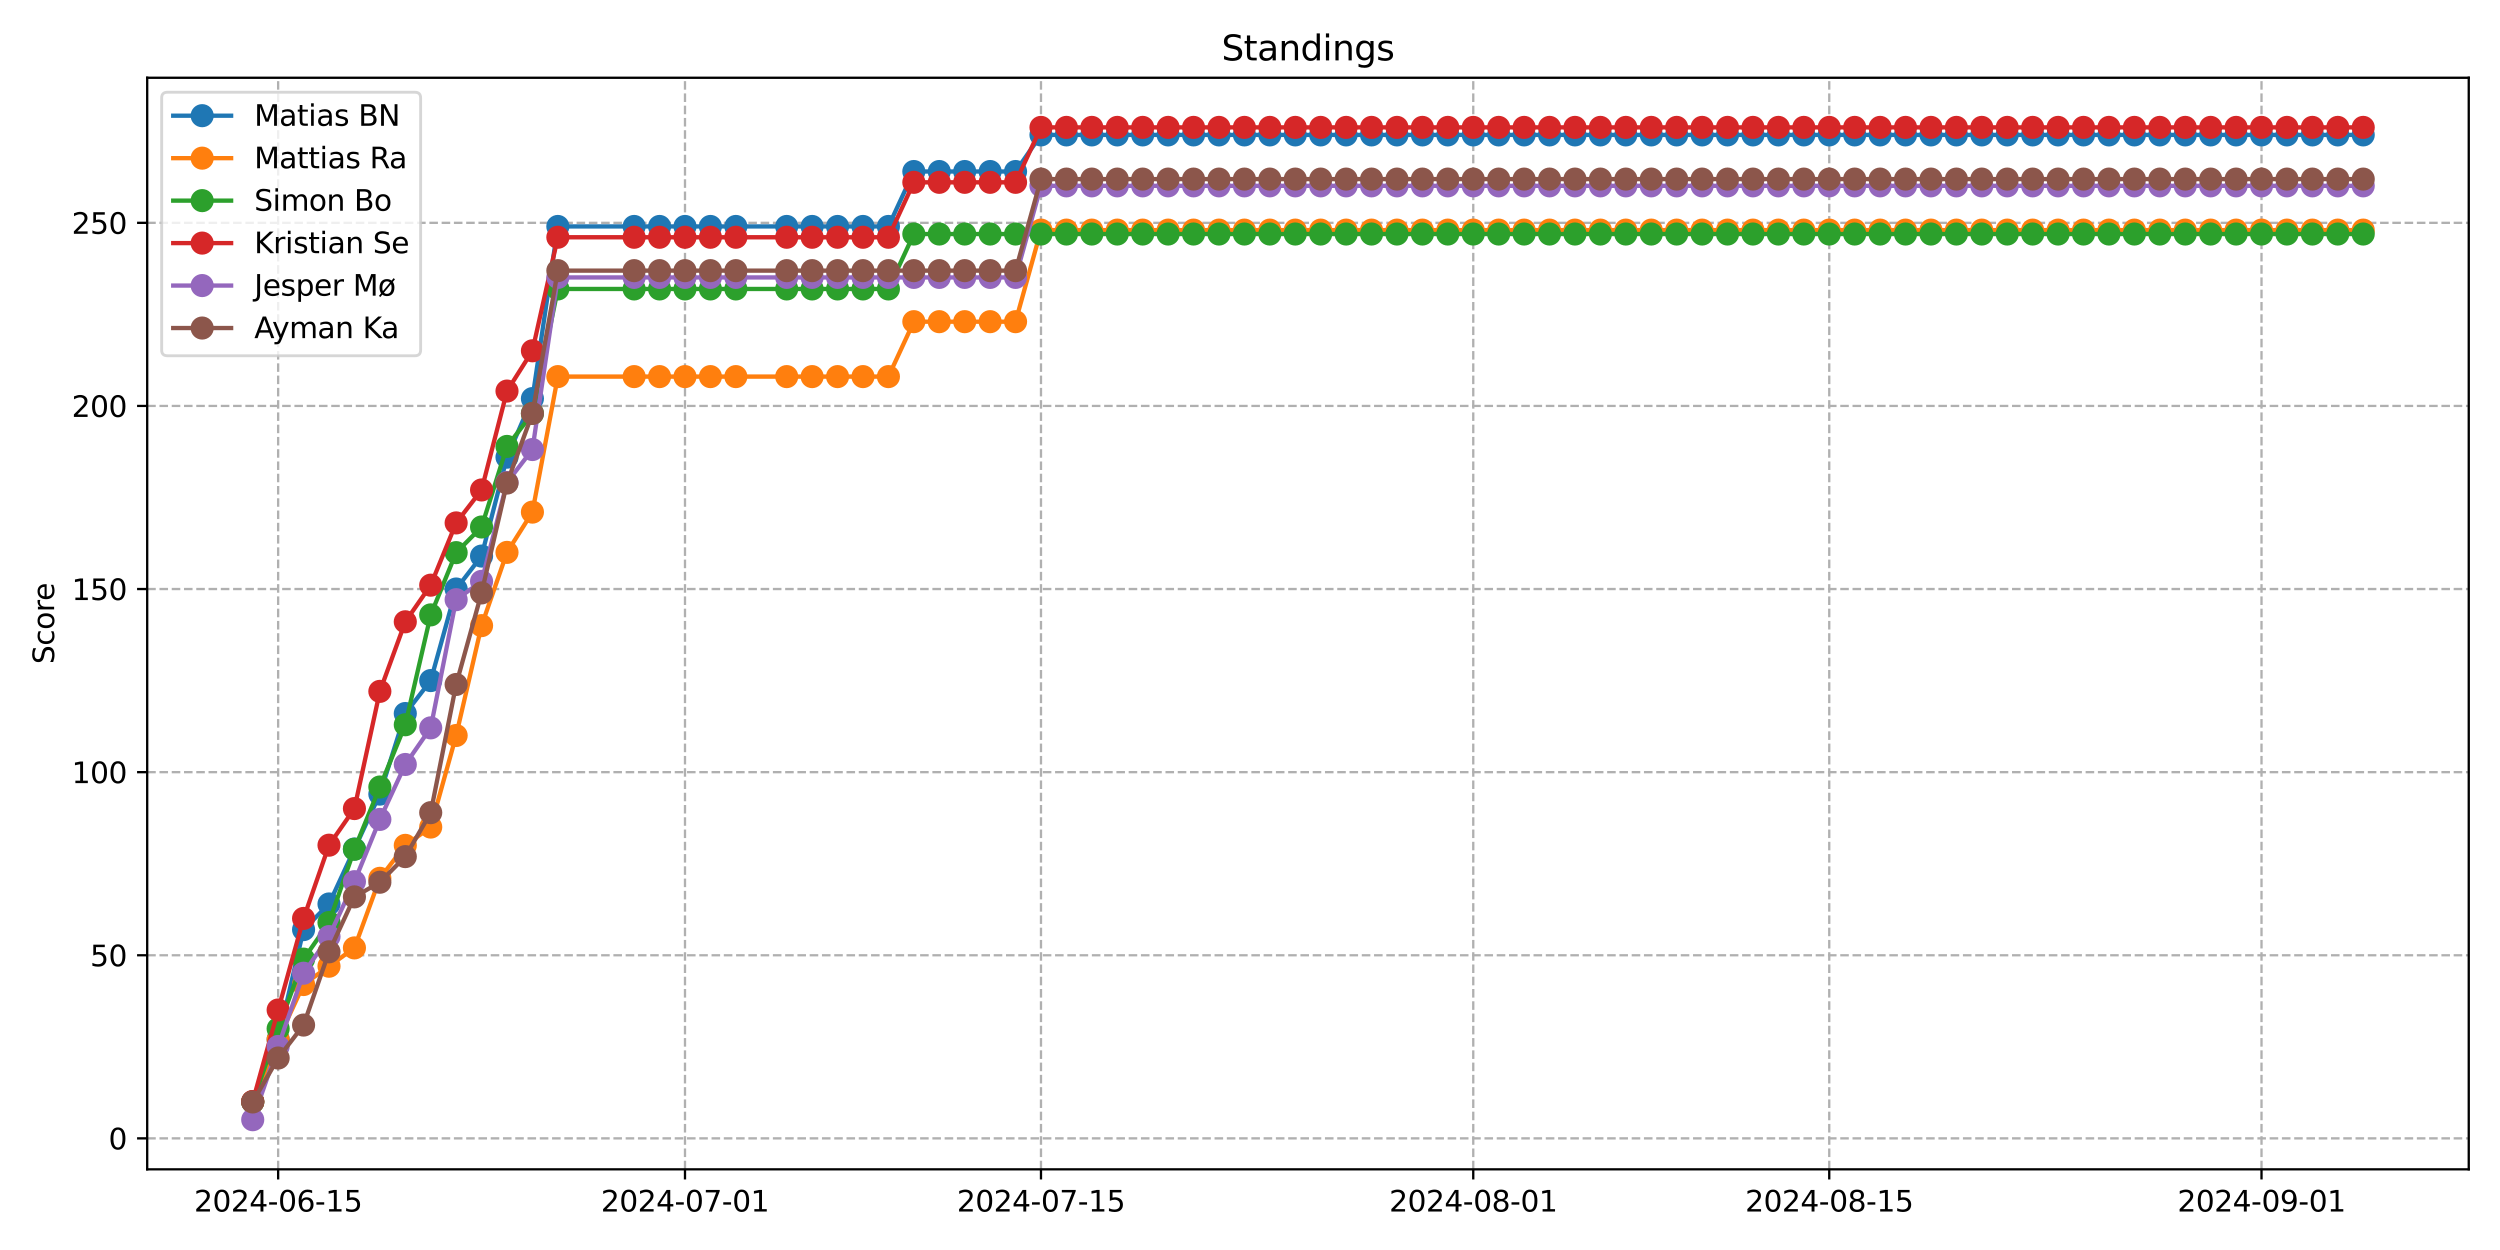 <?xml version="1.0" encoding="utf-8" standalone="no"?>
<!DOCTYPE svg PUBLIC "-//W3C//DTD SVG 1.1//EN"
  "http://www.w3.org/Graphics/SVG/1.1/DTD/svg11.dtd">
<svg xmlns:xlink="http://www.w3.org/1999/xlink" width="864pt" height="432pt" viewBox="0 0 864 432" xmlns="http://www.w3.org/2000/svg" version="1.1">
 <defs>
  <style type="text/css">*{stroke-linejoin: round; stroke-linecap: butt}</style>
 </defs>
 <g id="figure_1">
  <g id="patch_1">
   <path d="M 0 432 
L 864 432 
L 864 0 
L 0 0 
z
" style="fill: #ffffff"/>
  </g>
  <g id="axes_1">
   <g id="patch_2">
    <path d="M 50.87 404.12 
L 853.2 404.12 
L 853.2 26.88 
L 50.87 26.88 
z
" style="fill: #ffffff"/>
   </g>
   <g id="matplotlib.axis_1">
    <g id="xtick_1">
     <g id="line2d_1">
      <path d="M 96.127 404.12 
L 96.127 26.88 
" clip-path="url(#pe0fadd4fdb)" style="fill: none; stroke-dasharray: 2.96,1.28; stroke-dashoffset: 0; stroke: #b0b0b0; stroke-width: 0.8"/>
     </g>
     <g id="line2d_2">
      <defs>
       <path id="mdf72106c79" d="M 0 0 
L 0 3.5 
" style="stroke: #000000; stroke-width: 0.8"/>
      </defs>
      <g>
       <use xlink:href="#mdf72106c79" x="96.127" y="404.12" style="stroke: #000000; stroke-width: 0.8"/>
      </g>
     </g>
     <g id="text_1">
      <!-- 2024-06-15 -->
      <g transform="translate(67.07 418.718) scale(0.1 -0.1)">
       <defs>
        <path id="DejaVuSans-32" d="M 1228 531 
L 3431 531 
L 3431 0 
L 469 0 
L 469 531 
Q 828 903 1448 1529 
Q 2069 2156 2228 2338 
Q 2531 2678 2651 2914 
Q 2772 3150 2772 3378 
Q 2772 3750 2511 3984 
Q 2250 4219 1831 4219 
Q 1534 4219 1204 4116 
Q 875 4013 500 3803 
L 500 4441 
Q 881 4594 1212 4672 
Q 1544 4750 1819 4750 
Q 2544 4750 2975 4387 
Q 3406 4025 3406 3419 
Q 3406 3131 3298 2873 
Q 3191 2616 2906 2266 
Q 2828 2175 2409 1742 
Q 1991 1309 1228 531 
z
" transform="scale(0.016)"/>
        <path id="DejaVuSans-30" d="M 2034 4250 
Q 1547 4250 1301 3770 
Q 1056 3291 1056 2328 
Q 1056 1369 1301 889 
Q 1547 409 2034 409 
Q 2525 409 2770 889 
Q 3016 1369 3016 2328 
Q 3016 3291 2770 3770 
Q 2525 4250 2034 4250 
z
M 2034 4750 
Q 2819 4750 3233 4129 
Q 3647 3509 3647 2328 
Q 3647 1150 3233 529 
Q 2819 -91 2034 -91 
Q 1250 -91 836 529 
Q 422 1150 422 2328 
Q 422 3509 836 4129 
Q 1250 4750 2034 4750 
z
" transform="scale(0.016)"/>
        <path id="DejaVuSans-34" d="M 2419 4116 
L 825 1625 
L 2419 1625 
L 2419 4116 
z
M 2253 4666 
L 3047 4666 
L 3047 1625 
L 3713 1625 
L 3713 1100 
L 3047 1100 
L 3047 0 
L 2419 0 
L 2419 1100 
L 313 1100 
L 313 1709 
L 2253 4666 
z
" transform="scale(0.016)"/>
        <path id="DejaVuSans-2d" d="M 313 2009 
L 1997 2009 
L 1997 1497 
L 313 1497 
L 313 2009 
z
" transform="scale(0.016)"/>
        <path id="DejaVuSans-36" d="M 2113 2584 
Q 1688 2584 1439 2293 
Q 1191 2003 1191 1497 
Q 1191 994 1439 701 
Q 1688 409 2113 409 
Q 2538 409 2786 701 
Q 3034 994 3034 1497 
Q 3034 2003 2786 2293 
Q 2538 2584 2113 2584 
z
M 3366 4563 
L 3366 3988 
Q 3128 4100 2886 4159 
Q 2644 4219 2406 4219 
Q 1781 4219 1451 3797 
Q 1122 3375 1075 2522 
Q 1259 2794 1537 2939 
Q 1816 3084 2150 3084 
Q 2853 3084 3261 2657 
Q 3669 2231 3669 1497 
Q 3669 778 3244 343 
Q 2819 -91 2113 -91 
Q 1303 -91 875 529 
Q 447 1150 447 2328 
Q 447 3434 972 4092 
Q 1497 4750 2381 4750 
Q 2619 4750 2861 4703 
Q 3103 4656 3366 4563 
z
" transform="scale(0.016)"/>
        <path id="DejaVuSans-31" d="M 794 531 
L 1825 531 
L 1825 4091 
L 703 3866 
L 703 4441 
L 1819 4666 
L 2450 4666 
L 2450 531 
L 3481 531 
L 3481 0 
L 794 0 
L 794 531 
z
" transform="scale(0.016)"/>
        <path id="DejaVuSans-35" d="M 691 4666 
L 3169 4666 
L 3169 4134 
L 1269 4134 
L 1269 2991 
Q 1406 3038 1543 3061 
Q 1681 3084 1819 3084 
Q 2600 3084 3056 2656 
Q 3513 2228 3513 1497 
Q 3513 744 3044 326 
Q 2575 -91 1722 -91 
Q 1428 -91 1123 -41 
Q 819 9 494 109 
L 494 744 
Q 775 591 1075 516 
Q 1375 441 1709 441 
Q 2250 441 2565 725 
Q 2881 1009 2881 1497 
Q 2881 1984 2565 2268 
Q 2250 2553 1709 2553 
Q 1456 2553 1204 2497 
Q 953 2441 691 2322 
L 691 4666 
z
" transform="scale(0.016)"/>
       </defs>
       <use xlink:href="#DejaVuSans-32"/>
       <use xlink:href="#DejaVuSans-30" x="63.623"/>
       <use xlink:href="#DejaVuSans-32" x="127.246"/>
       <use xlink:href="#DejaVuSans-34" x="190.869"/>
       <use xlink:href="#DejaVuSans-2d" x="254.492"/>
       <use xlink:href="#DejaVuSans-30" x="290.576"/>
       <use xlink:href="#DejaVuSans-36" x="354.199"/>
       <use xlink:href="#DejaVuSans-2d" x="417.822"/>
       <use xlink:href="#DejaVuSans-31" x="453.906"/>
       <use xlink:href="#DejaVuSans-35" x="517.529"/>
      </g>
     </g>
    </g>
    <g id="xtick_2">
     <g id="line2d_3">
      <path d="M 236.733 404.12 
L 236.733 26.88 
" clip-path="url(#pe0fadd4fdb)" style="fill: none; stroke-dasharray: 2.96,1.28; stroke-dashoffset: 0; stroke: #b0b0b0; stroke-width: 0.8"/>
     </g>
     <g id="line2d_4">
      <g>
       <use xlink:href="#mdf72106c79" x="236.733" y="404.12" style="stroke: #000000; stroke-width: 0.8"/>
      </g>
     </g>
     <g id="text_2">
      <!-- 2024-07-01 -->
      <g transform="translate(207.675 418.718) scale(0.1 -0.1)">
       <defs>
        <path id="DejaVuSans-37" d="M 525 4666 
L 3525 4666 
L 3525 4397 
L 1831 0 
L 1172 0 
L 2766 4134 
L 525 4134 
L 525 4666 
z
" transform="scale(0.016)"/>
       </defs>
       <use xlink:href="#DejaVuSans-32"/>
       <use xlink:href="#DejaVuSans-30" x="63.623"/>
       <use xlink:href="#DejaVuSans-32" x="127.246"/>
       <use xlink:href="#DejaVuSans-34" x="190.869"/>
       <use xlink:href="#DejaVuSans-2d" x="254.492"/>
       <use xlink:href="#DejaVuSans-30" x="290.576"/>
       <use xlink:href="#DejaVuSans-37" x="354.199"/>
       <use xlink:href="#DejaVuSans-2d" x="417.822"/>
       <use xlink:href="#DejaVuSans-30" x="453.906"/>
       <use xlink:href="#DejaVuSans-31" x="517.529"/>
      </g>
     </g>
    </g>
    <g id="xtick_3">
     <g id="line2d_5">
      <path d="M 359.763 404.12 
L 359.763 26.88 
" clip-path="url(#pe0fadd4fdb)" style="fill: none; stroke-dasharray: 2.96,1.28; stroke-dashoffset: 0; stroke: #b0b0b0; stroke-width: 0.8"/>
     </g>
     <g id="line2d_6">
      <g>
       <use xlink:href="#mdf72106c79" x="359.763" y="404.12" style="stroke: #000000; stroke-width: 0.8"/>
      </g>
     </g>
     <g id="text_3">
      <!-- 2024-07-15 -->
      <g transform="translate(330.705 418.718) scale(0.1 -0.1)">
       <use xlink:href="#DejaVuSans-32"/>
       <use xlink:href="#DejaVuSans-30" x="63.623"/>
       <use xlink:href="#DejaVuSans-32" x="127.246"/>
       <use xlink:href="#DejaVuSans-34" x="190.869"/>
       <use xlink:href="#DejaVuSans-2d" x="254.492"/>
       <use xlink:href="#DejaVuSans-30" x="290.576"/>
       <use xlink:href="#DejaVuSans-37" x="354.199"/>
       <use xlink:href="#DejaVuSans-2d" x="417.822"/>
       <use xlink:href="#DejaVuSans-31" x="453.906"/>
       <use xlink:href="#DejaVuSans-35" x="517.529"/>
      </g>
     </g>
    </g>
    <g id="xtick_4">
     <g id="line2d_7">
      <path d="M 509.156 404.12 
L 509.156 26.88 
" clip-path="url(#pe0fadd4fdb)" style="fill: none; stroke-dasharray: 2.96,1.28; stroke-dashoffset: 0; stroke: #b0b0b0; stroke-width: 0.8"/>
     </g>
     <g id="line2d_8">
      <g>
       <use xlink:href="#mdf72106c79" x="509.156" y="404.12" style="stroke: #000000; stroke-width: 0.8"/>
      </g>
     </g>
     <g id="text_4">
      <!-- 2024-08-01 -->
      <g transform="translate(480.098 418.718) scale(0.1 -0.1)">
       <defs>
        <path id="DejaVuSans-38" d="M 2034 2216 
Q 1584 2216 1326 1975 
Q 1069 1734 1069 1313 
Q 1069 891 1326 650 
Q 1584 409 2034 409 
Q 2484 409 2743 651 
Q 3003 894 3003 1313 
Q 3003 1734 2745 1975 
Q 2488 2216 2034 2216 
z
M 1403 2484 
Q 997 2584 770 2862 
Q 544 3141 544 3541 
Q 544 4100 942 4425 
Q 1341 4750 2034 4750 
Q 2731 4750 3128 4425 
Q 3525 4100 3525 3541 
Q 3525 3141 3298 2862 
Q 3072 2584 2669 2484 
Q 3125 2378 3379 2068 
Q 3634 1759 3634 1313 
Q 3634 634 3220 271 
Q 2806 -91 2034 -91 
Q 1263 -91 848 271 
Q 434 634 434 1313 
Q 434 1759 690 2068 
Q 947 2378 1403 2484 
z
M 1172 3481 
Q 1172 3119 1398 2916 
Q 1625 2713 2034 2713 
Q 2441 2713 2670 2916 
Q 2900 3119 2900 3481 
Q 2900 3844 2670 4047 
Q 2441 4250 2034 4250 
Q 1625 4250 1398 4047 
Q 1172 3844 1172 3481 
z
" transform="scale(0.016)"/>
       </defs>
       <use xlink:href="#DejaVuSans-32"/>
       <use xlink:href="#DejaVuSans-30" x="63.623"/>
       <use xlink:href="#DejaVuSans-32" x="127.246"/>
       <use xlink:href="#DejaVuSans-34" x="190.869"/>
       <use xlink:href="#DejaVuSans-2d" x="254.492"/>
       <use xlink:href="#DejaVuSans-30" x="290.576"/>
       <use xlink:href="#DejaVuSans-38" x="354.199"/>
       <use xlink:href="#DejaVuSans-2d" x="417.822"/>
       <use xlink:href="#DejaVuSans-30" x="453.906"/>
       <use xlink:href="#DejaVuSans-31" x="517.529"/>
      </g>
     </g>
    </g>
    <g id="xtick_5">
     <g id="line2d_9">
      <path d="M 632.186 404.12 
L 632.186 26.88 
" clip-path="url(#pe0fadd4fdb)" style="fill: none; stroke-dasharray: 2.96,1.28; stroke-dashoffset: 0; stroke: #b0b0b0; stroke-width: 0.8"/>
     </g>
     <g id="line2d_10">
      <g>
       <use xlink:href="#mdf72106c79" x="632.186" y="404.12" style="stroke: #000000; stroke-width: 0.8"/>
      </g>
     </g>
     <g id="text_5">
      <!-- 2024-08-15 -->
      <g transform="translate(603.128 418.718) scale(0.1 -0.1)">
       <use xlink:href="#DejaVuSans-32"/>
       <use xlink:href="#DejaVuSans-30" x="63.623"/>
       <use xlink:href="#DejaVuSans-32" x="127.246"/>
       <use xlink:href="#DejaVuSans-34" x="190.869"/>
       <use xlink:href="#DejaVuSans-2d" x="254.492"/>
       <use xlink:href="#DejaVuSans-30" x="290.576"/>
       <use xlink:href="#DejaVuSans-38" x="354.199"/>
       <use xlink:href="#DejaVuSans-2d" x="417.822"/>
       <use xlink:href="#DejaVuSans-31" x="453.906"/>
       <use xlink:href="#DejaVuSans-35" x="517.529"/>
      </g>
     </g>
    </g>
    <g id="xtick_6">
     <g id="line2d_11">
      <path d="M 781.579 404.12 
L 781.579 26.88 
" clip-path="url(#pe0fadd4fdb)" style="fill: none; stroke-dasharray: 2.96,1.28; stroke-dashoffset: 0; stroke: #b0b0b0; stroke-width: 0.8"/>
     </g>
     <g id="line2d_12">
      <g>
       <use xlink:href="#mdf72106c79" x="781.579" y="404.12" style="stroke: #000000; stroke-width: 0.8"/>
      </g>
     </g>
     <g id="text_6">
      <!-- 2024-09-01 -->
      <g transform="translate(752.521 418.718) scale(0.1 -0.1)">
       <defs>
        <path id="DejaVuSans-39" d="M 703 97 
L 703 672 
Q 941 559 1184 500 
Q 1428 441 1663 441 
Q 2288 441 2617 861 
Q 2947 1281 2994 2138 
Q 2813 1869 2534 1725 
Q 2256 1581 1919 1581 
Q 1219 1581 811 2004 
Q 403 2428 403 3163 
Q 403 3881 828 4315 
Q 1253 4750 1959 4750 
Q 2769 4750 3195 4129 
Q 3622 3509 3622 2328 
Q 3622 1225 3098 567 
Q 2575 -91 1691 -91 
Q 1453 -91 1209 -44 
Q 966 3 703 97 
z
M 1959 2075 
Q 2384 2075 2632 2365 
Q 2881 2656 2881 3163 
Q 2881 3666 2632 3958 
Q 2384 4250 1959 4250 
Q 1534 4250 1286 3958 
Q 1038 3666 1038 3163 
Q 1038 2656 1286 2365 
Q 1534 2075 1959 2075 
z
" transform="scale(0.016)"/>
       </defs>
       <use xlink:href="#DejaVuSans-32"/>
       <use xlink:href="#DejaVuSans-30" x="63.623"/>
       <use xlink:href="#DejaVuSans-32" x="127.246"/>
       <use xlink:href="#DejaVuSans-34" x="190.869"/>
       <use xlink:href="#DejaVuSans-2d" x="254.492"/>
       <use xlink:href="#DejaVuSans-30" x="290.576"/>
       <use xlink:href="#DejaVuSans-39" x="354.199"/>
       <use xlink:href="#DejaVuSans-2d" x="417.822"/>
       <use xlink:href="#DejaVuSans-30" x="453.906"/>
       <use xlink:href="#DejaVuSans-31" x="517.529"/>
      </g>
     </g>
    </g>
   </g>
   <g id="matplotlib.axis_2">
    <g id="ytick_1">
     <g id="line2d_13">
      <path d="M 50.87 393.426 
L 853.2 393.426 
" clip-path="url(#pe0fadd4fdb)" style="fill: none; stroke-dasharray: 2.96,1.28; stroke-dashoffset: 0; stroke: #b0b0b0; stroke-width: 0.8"/>
     </g>
     <g id="line2d_14">
      <defs>
       <path id="m466286072d" d="M 0 0 
L -3.5 0 
" style="stroke: #000000; stroke-width: 0.8"/>
      </defs>
      <g>
       <use xlink:href="#m466286072d" x="50.87" y="393.426" style="stroke: #000000; stroke-width: 0.8"/>
      </g>
     </g>
     <g id="text_7">
      <!-- 0 -->
      <g transform="translate(37.508 397.225) scale(0.1 -0.1)">
       <use xlink:href="#DejaVuSans-30"/>
      </g>
     </g>
    </g>
    <g id="ytick_2">
     <g id="line2d_15">
      <path d="M 50.87 330.143 
L 853.2 330.143 
" clip-path="url(#pe0fadd4fdb)" style="fill: none; stroke-dasharray: 2.96,1.28; stroke-dashoffset: 0; stroke: #b0b0b0; stroke-width: 0.8"/>
     </g>
     <g id="line2d_16">
      <g>
       <use xlink:href="#m466286072d" x="50.87" y="330.143" style="stroke: #000000; stroke-width: 0.8"/>
      </g>
     </g>
     <g id="text_8">
      <!-- 50 -->
      <g transform="translate(31.145 333.942) scale(0.1 -0.1)">
       <use xlink:href="#DejaVuSans-35"/>
       <use xlink:href="#DejaVuSans-30" x="63.623"/>
      </g>
     </g>
    </g>
    <g id="ytick_3">
     <g id="line2d_17">
      <path d="M 50.87 266.86 
L 853.2 266.86 
" clip-path="url(#pe0fadd4fdb)" style="fill: none; stroke-dasharray: 2.96,1.28; stroke-dashoffset: 0; stroke: #b0b0b0; stroke-width: 0.8"/>
     </g>
     <g id="line2d_18">
      <g>
       <use xlink:href="#m466286072d" x="50.87" y="266.86" style="stroke: #000000; stroke-width: 0.8"/>
      </g>
     </g>
     <g id="text_9">
      <!-- 100 -->
      <g transform="translate(24.782 270.659) scale(0.1 -0.1)">
       <use xlink:href="#DejaVuSans-31"/>
       <use xlink:href="#DejaVuSans-30" x="63.623"/>
       <use xlink:href="#DejaVuSans-30" x="127.246"/>
      </g>
     </g>
    </g>
    <g id="ytick_4">
     <g id="line2d_19">
      <path d="M 50.87 203.577 
L 853.2 203.577 
" clip-path="url(#pe0fadd4fdb)" style="fill: none; stroke-dasharray: 2.96,1.28; stroke-dashoffset: 0; stroke: #b0b0b0; stroke-width: 0.8"/>
     </g>
     <g id="line2d_20">
      <g>
       <use xlink:href="#m466286072d" x="50.87" y="203.577" style="stroke: #000000; stroke-width: 0.8"/>
      </g>
     </g>
     <g id="text_10">
      <!-- 150 -->
      <g transform="translate(24.782 207.376) scale(0.1 -0.1)">
       <use xlink:href="#DejaVuSans-31"/>
       <use xlink:href="#DejaVuSans-35" x="63.623"/>
       <use xlink:href="#DejaVuSans-30" x="127.246"/>
      </g>
     </g>
    </g>
    <g id="ytick_5">
     <g id="line2d_21">
      <path d="M 50.87 140.294 
L 853.2 140.294 
" clip-path="url(#pe0fadd4fdb)" style="fill: none; stroke-dasharray: 2.96,1.28; stroke-dashoffset: 0; stroke: #b0b0b0; stroke-width: 0.8"/>
     </g>
     <g id="line2d_22">
      <g>
       <use xlink:href="#m466286072d" x="50.87" y="140.294" style="stroke: #000000; stroke-width: 0.8"/>
      </g>
     </g>
     <g id="text_11">
      <!-- 200 -->
      <g transform="translate(24.782 144.093) scale(0.1 -0.1)">
       <use xlink:href="#DejaVuSans-32"/>
       <use xlink:href="#DejaVuSans-30" x="63.623"/>
       <use xlink:href="#DejaVuSans-30" x="127.246"/>
      </g>
     </g>
    </g>
    <g id="ytick_6">
     <g id="line2d_23">
      <path d="M 50.87 77.011 
L 853.2 77.011 
" clip-path="url(#pe0fadd4fdb)" style="fill: none; stroke-dasharray: 2.96,1.28; stroke-dashoffset: 0; stroke: #b0b0b0; stroke-width: 0.8"/>
     </g>
     <g id="line2d_24">
      <g>
       <use xlink:href="#m466286072d" x="50.87" y="77.011" style="stroke: #000000; stroke-width: 0.8"/>
      </g>
     </g>
     <g id="text_12">
      <!-- 250 -->
      <g transform="translate(24.782 80.81) scale(0.1 -0.1)">
       <use xlink:href="#DejaVuSans-32"/>
       <use xlink:href="#DejaVuSans-35" x="63.623"/>
       <use xlink:href="#DejaVuSans-30" x="127.246"/>
      </g>
     </g>
    </g>
    <g id="text_13">
     <!-- Score -->
     <g transform="translate(18.703 229.502) rotate(-90) scale(0.1 -0.1)">
      <defs>
       <path id="DejaVuSans-53" d="M 3425 4513 
L 3425 3897 
Q 3066 4069 2747 4153 
Q 2428 4238 2131 4238 
Q 1616 4238 1336 4038 
Q 1056 3838 1056 3469 
Q 1056 3159 1242 3001 
Q 1428 2844 1947 2747 
L 2328 2669 
Q 3034 2534 3370 2195 
Q 3706 1856 3706 1288 
Q 3706 609 3251 259 
Q 2797 -91 1919 -91 
Q 1588 -91 1214 -16 
Q 841 59 441 206 
L 441 856 
Q 825 641 1194 531 
Q 1563 422 1919 422 
Q 2459 422 2753 634 
Q 3047 847 3047 1241 
Q 3047 1584 2836 1778 
Q 2625 1972 2144 2069 
L 1759 2144 
Q 1053 2284 737 2584 
Q 422 2884 422 3419 
Q 422 4038 858 4394 
Q 1294 4750 2059 4750 
Q 2388 4750 2728 4690 
Q 3069 4631 3425 4513 
z
" transform="scale(0.016)"/>
       <path id="DejaVuSans-63" d="M 3122 3366 
L 3122 2828 
Q 2878 2963 2633 3030 
Q 2388 3097 2138 3097 
Q 1578 3097 1268 2742 
Q 959 2388 959 1747 
Q 959 1106 1268 751 
Q 1578 397 2138 397 
Q 2388 397 2633 464 
Q 2878 531 3122 666 
L 3122 134 
Q 2881 22 2623 -34 
Q 2366 -91 2075 -91 
Q 1284 -91 818 406 
Q 353 903 353 1747 
Q 353 2603 823 3093 
Q 1294 3584 2113 3584 
Q 2378 3584 2631 3529 
Q 2884 3475 3122 3366 
z
" transform="scale(0.016)"/>
       <path id="DejaVuSans-6f" d="M 1959 3097 
Q 1497 3097 1228 2736 
Q 959 2375 959 1747 
Q 959 1119 1226 758 
Q 1494 397 1959 397 
Q 2419 397 2687 759 
Q 2956 1122 2956 1747 
Q 2956 2369 2687 2733 
Q 2419 3097 1959 3097 
z
M 1959 3584 
Q 2709 3584 3137 3096 
Q 3566 2609 3566 1747 
Q 3566 888 3137 398 
Q 2709 -91 1959 -91 
Q 1206 -91 779 398 
Q 353 888 353 1747 
Q 353 2609 779 3096 
Q 1206 3584 1959 3584 
z
" transform="scale(0.016)"/>
       <path id="DejaVuSans-72" d="M 2631 2963 
Q 2534 3019 2420 3045 
Q 2306 3072 2169 3072 
Q 1681 3072 1420 2755 
Q 1159 2438 1159 1844 
L 1159 0 
L 581 0 
L 581 3500 
L 1159 3500 
L 1159 2956 
Q 1341 3275 1631 3429 
Q 1922 3584 2338 3584 
Q 2397 3584 2469 3576 
Q 2541 3569 2628 3553 
L 2631 2963 
z
" transform="scale(0.016)"/>
       <path id="DejaVuSans-65" d="M 3597 1894 
L 3597 1613 
L 953 1613 
Q 991 1019 1311 708 
Q 1631 397 2203 397 
Q 2534 397 2845 478 
Q 3156 559 3463 722 
L 3463 178 
Q 3153 47 2828 -22 
Q 2503 -91 2169 -91 
Q 1331 -91 842 396 
Q 353 884 353 1716 
Q 353 2575 817 3079 
Q 1281 3584 2069 3584 
Q 2775 3584 3186 3129 
Q 3597 2675 3597 1894 
z
M 3022 2063 
Q 3016 2534 2758 2815 
Q 2500 3097 2075 3097 
Q 1594 3097 1305 2825 
Q 1016 2553 972 2059 
L 3022 2063 
z
" transform="scale(0.016)"/>
      </defs>
      <use xlink:href="#DejaVuSans-53"/>
      <use xlink:href="#DejaVuSans-63" x="63.477"/>
      <use xlink:href="#DejaVuSans-6f" x="118.457"/>
      <use xlink:href="#DejaVuSans-72" x="179.639"/>
      <use xlink:href="#DejaVuSans-65" x="218.502"/>
     </g>
    </g>
   </g>
   <g id="line2d_25">
    <path d="M 87.34 380.757 
L 96.127 359.241 
L 104.915 321.271 
L 113.703 312.412 
L 122.491 293.427 
L 131.279 274.442 
L 140.067 246.597 
L 148.854 235.206 
L 157.642 203.565 
L 166.43 192.174 
L 175.218 158.001 
L 184.006 137.751 
L 192.794 78.265 
L 219.157 78.265 
L 227.945 78.265 
L 236.733 78.265 
L 245.521 78.265 
L 254.309 78.265 
L 271.884 78.265 
L 280.672 78.265 
L 289.46 78.265 
L 298.248 78.265 
L 307.036 78.265 
L 315.823 59.28 
L 324.611 59.28 
L 333.399 59.28 
L 342.187 59.28 
L 350.975 59.28 
L 359.763 46.623 
L 368.55 46.623 
L 377.338 46.623 
L 386.126 46.623 
L 394.914 46.623 
L 403.702 46.623 
L 412.49 46.623 
L 421.278 46.623 
L 430.065 46.623 
L 438.853 46.623 
L 447.641 46.623 
L 456.429 46.623 
L 465.217 46.623 
L 474.005 46.623 
L 482.792 46.623 
L 491.58 46.623 
L 500.368 46.623 
L 509.156 46.623 
L 517.944 46.623 
L 526.732 46.623 
L 535.52 46.623 
L 544.307 46.623 
L 553.095 46.623 
L 561.883 46.623 
L 570.671 46.623 
L 579.459 46.623 
L 588.247 46.623 
L 597.034 46.623 
L 605.822 46.623 
L 614.61 46.623 
L 623.398 46.623 
L 632.186 46.623 
L 640.974 46.623 
L 649.761 46.623 
L 658.549 46.623 
L 667.337 46.623 
L 676.125 46.623 
L 684.913 46.623 
L 693.701 46.623 
L 702.489 46.623 
L 711.276 46.623 
L 720.064 46.623 
L 728.852 46.623 
L 737.64 46.623 
L 746.428 46.623 
L 755.216 46.623 
L 764.003 46.623 
L 772.791 46.623 
L 781.579 46.623 
L 790.367 46.623 
L 799.155 46.623 
L 807.943 46.623 
L 816.73 46.623 
" clip-path="url(#pe0fadd4fdb)" style="fill: none; stroke: #1f77b4; stroke-width: 1.5; stroke-linecap: square"/>
    <defs>
     <path id="m7213290ae1" d="M 0 3.5 
C 0.928 3.5 1.819 3.131 2.475 2.475 
C 3.131 1.819 3.5 0.928 3.5 0 
C 3.5 -0.928 3.131 -1.819 2.475 -2.475 
C 1.819 -3.131 0.928 -3.5 0 -3.5 
C -0.928 -3.5 -1.819 -3.131 -2.475 -2.475 
C -3.131 -1.819 -3.5 -0.928 -3.5 0 
C -3.5 0.928 -3.131 1.819 -2.475 2.475 
C -1.819 3.131 -0.928 3.5 0 3.5 
z
" style="stroke: #1f77b4"/>
    </defs>
    <g clip-path="url(#pe0fadd4fdb)">
     <use xlink:href="#m7213290ae1" x="87.34" y="380.757" style="fill: #1f77b4; stroke: #1f77b4"/>
     <use xlink:href="#m7213290ae1" x="96.127" y="359.241" style="fill: #1f77b4; stroke: #1f77b4"/>
     <use xlink:href="#m7213290ae1" x="104.915" y="321.271" style="fill: #1f77b4; stroke: #1f77b4"/>
     <use xlink:href="#m7213290ae1" x="113.703" y="312.412" style="fill: #1f77b4; stroke: #1f77b4"/>
     <use xlink:href="#m7213290ae1" x="122.491" y="293.427" style="fill: #1f77b4; stroke: #1f77b4"/>
     <use xlink:href="#m7213290ae1" x="131.279" y="274.442" style="fill: #1f77b4; stroke: #1f77b4"/>
     <use xlink:href="#m7213290ae1" x="140.067" y="246.597" style="fill: #1f77b4; stroke: #1f77b4"/>
     <use xlink:href="#m7213290ae1" x="148.854" y="235.206" style="fill: #1f77b4; stroke: #1f77b4"/>
     <use xlink:href="#m7213290ae1" x="157.642" y="203.565" style="fill: #1f77b4; stroke: #1f77b4"/>
     <use xlink:href="#m7213290ae1" x="166.43" y="192.174" style="fill: #1f77b4; stroke: #1f77b4"/>
     <use xlink:href="#m7213290ae1" x="175.218" y="158.001" style="fill: #1f77b4; stroke: #1f77b4"/>
     <use xlink:href="#m7213290ae1" x="184.006" y="137.751" style="fill: #1f77b4; stroke: #1f77b4"/>
     <use xlink:href="#m7213290ae1" x="192.794" y="78.265" style="fill: #1f77b4; stroke: #1f77b4"/>
     <use xlink:href="#m7213290ae1" x="219.157" y="78.265" style="fill: #1f77b4; stroke: #1f77b4"/>
     <use xlink:href="#m7213290ae1" x="227.945" y="78.265" style="fill: #1f77b4; stroke: #1f77b4"/>
     <use xlink:href="#m7213290ae1" x="236.733" y="78.265" style="fill: #1f77b4; stroke: #1f77b4"/>
     <use xlink:href="#m7213290ae1" x="245.521" y="78.265" style="fill: #1f77b4; stroke: #1f77b4"/>
     <use xlink:href="#m7213290ae1" x="254.309" y="78.265" style="fill: #1f77b4; stroke: #1f77b4"/>
     <use xlink:href="#m7213290ae1" x="271.884" y="78.265" style="fill: #1f77b4; stroke: #1f77b4"/>
     <use xlink:href="#m7213290ae1" x="280.672" y="78.265" style="fill: #1f77b4; stroke: #1f77b4"/>
     <use xlink:href="#m7213290ae1" x="289.46" y="78.265" style="fill: #1f77b4; stroke: #1f77b4"/>
     <use xlink:href="#m7213290ae1" x="298.248" y="78.265" style="fill: #1f77b4; stroke: #1f77b4"/>
     <use xlink:href="#m7213290ae1" x="307.036" y="78.265" style="fill: #1f77b4; stroke: #1f77b4"/>
     <use xlink:href="#m7213290ae1" x="315.823" y="59.28" style="fill: #1f77b4; stroke: #1f77b4"/>
     <use xlink:href="#m7213290ae1" x="324.611" y="59.28" style="fill: #1f77b4; stroke: #1f77b4"/>
     <use xlink:href="#m7213290ae1" x="333.399" y="59.28" style="fill: #1f77b4; stroke: #1f77b4"/>
     <use xlink:href="#m7213290ae1" x="342.187" y="59.28" style="fill: #1f77b4; stroke: #1f77b4"/>
     <use xlink:href="#m7213290ae1" x="350.975" y="59.28" style="fill: #1f77b4; stroke: #1f77b4"/>
     <use xlink:href="#m7213290ae1" x="359.763" y="46.623" style="fill: #1f77b4; stroke: #1f77b4"/>
     <use xlink:href="#m7213290ae1" x="368.55" y="46.623" style="fill: #1f77b4; stroke: #1f77b4"/>
     <use xlink:href="#m7213290ae1" x="377.338" y="46.623" style="fill: #1f77b4; stroke: #1f77b4"/>
     <use xlink:href="#m7213290ae1" x="386.126" y="46.623" style="fill: #1f77b4; stroke: #1f77b4"/>
     <use xlink:href="#m7213290ae1" x="394.914" y="46.623" style="fill: #1f77b4; stroke: #1f77b4"/>
     <use xlink:href="#m7213290ae1" x="403.702" y="46.623" style="fill: #1f77b4; stroke: #1f77b4"/>
     <use xlink:href="#m7213290ae1" x="412.49" y="46.623" style="fill: #1f77b4; stroke: #1f77b4"/>
     <use xlink:href="#m7213290ae1" x="421.278" y="46.623" style="fill: #1f77b4; stroke: #1f77b4"/>
     <use xlink:href="#m7213290ae1" x="430.065" y="46.623" style="fill: #1f77b4; stroke: #1f77b4"/>
     <use xlink:href="#m7213290ae1" x="438.853" y="46.623" style="fill: #1f77b4; stroke: #1f77b4"/>
     <use xlink:href="#m7213290ae1" x="447.641" y="46.623" style="fill: #1f77b4; stroke: #1f77b4"/>
     <use xlink:href="#m7213290ae1" x="456.429" y="46.623" style="fill: #1f77b4; stroke: #1f77b4"/>
     <use xlink:href="#m7213290ae1" x="465.217" y="46.623" style="fill: #1f77b4; stroke: #1f77b4"/>
     <use xlink:href="#m7213290ae1" x="474.005" y="46.623" style="fill: #1f77b4; stroke: #1f77b4"/>
     <use xlink:href="#m7213290ae1" x="482.792" y="46.623" style="fill: #1f77b4; stroke: #1f77b4"/>
     <use xlink:href="#m7213290ae1" x="491.58" y="46.623" style="fill: #1f77b4; stroke: #1f77b4"/>
     <use xlink:href="#m7213290ae1" x="500.368" y="46.623" style="fill: #1f77b4; stroke: #1f77b4"/>
     <use xlink:href="#m7213290ae1" x="509.156" y="46.623" style="fill: #1f77b4; stroke: #1f77b4"/>
     <use xlink:href="#m7213290ae1" x="517.944" y="46.623" style="fill: #1f77b4; stroke: #1f77b4"/>
     <use xlink:href="#m7213290ae1" x="526.732" y="46.623" style="fill: #1f77b4; stroke: #1f77b4"/>
     <use xlink:href="#m7213290ae1" x="535.52" y="46.623" style="fill: #1f77b4; stroke: #1f77b4"/>
     <use xlink:href="#m7213290ae1" x="544.307" y="46.623" style="fill: #1f77b4; stroke: #1f77b4"/>
     <use xlink:href="#m7213290ae1" x="553.095" y="46.623" style="fill: #1f77b4; stroke: #1f77b4"/>
     <use xlink:href="#m7213290ae1" x="561.883" y="46.623" style="fill: #1f77b4; stroke: #1f77b4"/>
     <use xlink:href="#m7213290ae1" x="570.671" y="46.623" style="fill: #1f77b4; stroke: #1f77b4"/>
     <use xlink:href="#m7213290ae1" x="579.459" y="46.623" style="fill: #1f77b4; stroke: #1f77b4"/>
     <use xlink:href="#m7213290ae1" x="588.247" y="46.623" style="fill: #1f77b4; stroke: #1f77b4"/>
     <use xlink:href="#m7213290ae1" x="597.034" y="46.623" style="fill: #1f77b4; stroke: #1f77b4"/>
     <use xlink:href="#m7213290ae1" x="605.822" y="46.623" style="fill: #1f77b4; stroke: #1f77b4"/>
     <use xlink:href="#m7213290ae1" x="614.61" y="46.623" style="fill: #1f77b4; stroke: #1f77b4"/>
     <use xlink:href="#m7213290ae1" x="623.398" y="46.623" style="fill: #1f77b4; stroke: #1f77b4"/>
     <use xlink:href="#m7213290ae1" x="632.186" y="46.623" style="fill: #1f77b4; stroke: #1f77b4"/>
     <use xlink:href="#m7213290ae1" x="640.974" y="46.623" style="fill: #1f77b4; stroke: #1f77b4"/>
     <use xlink:href="#m7213290ae1" x="649.761" y="46.623" style="fill: #1f77b4; stroke: #1f77b4"/>
     <use xlink:href="#m7213290ae1" x="658.549" y="46.623" style="fill: #1f77b4; stroke: #1f77b4"/>
     <use xlink:href="#m7213290ae1" x="667.337" y="46.623" style="fill: #1f77b4; stroke: #1f77b4"/>
     <use xlink:href="#m7213290ae1" x="676.125" y="46.623" style="fill: #1f77b4; stroke: #1f77b4"/>
     <use xlink:href="#m7213290ae1" x="684.913" y="46.623" style="fill: #1f77b4; stroke: #1f77b4"/>
     <use xlink:href="#m7213290ae1" x="693.701" y="46.623" style="fill: #1f77b4; stroke: #1f77b4"/>
     <use xlink:href="#m7213290ae1" x="702.489" y="46.623" style="fill: #1f77b4; stroke: #1f77b4"/>
     <use xlink:href="#m7213290ae1" x="711.276" y="46.623" style="fill: #1f77b4; stroke: #1f77b4"/>
     <use xlink:href="#m7213290ae1" x="720.064" y="46.623" style="fill: #1f77b4; stroke: #1f77b4"/>
     <use xlink:href="#m7213290ae1" x="728.852" y="46.623" style="fill: #1f77b4; stroke: #1f77b4"/>
     <use xlink:href="#m7213290ae1" x="737.64" y="46.623" style="fill: #1f77b4; stroke: #1f77b4"/>
     <use xlink:href="#m7213290ae1" x="746.428" y="46.623" style="fill: #1f77b4; stroke: #1f77b4"/>
     <use xlink:href="#m7213290ae1" x="755.216" y="46.623" style="fill: #1f77b4; stroke: #1f77b4"/>
     <use xlink:href="#m7213290ae1" x="764.003" y="46.623" style="fill: #1f77b4; stroke: #1f77b4"/>
     <use xlink:href="#m7213290ae1" x="772.791" y="46.623" style="fill: #1f77b4; stroke: #1f77b4"/>
     <use xlink:href="#m7213290ae1" x="781.579" y="46.623" style="fill: #1f77b4; stroke: #1f77b4"/>
     <use xlink:href="#m7213290ae1" x="790.367" y="46.623" style="fill: #1f77b4; stroke: #1f77b4"/>
     <use xlink:href="#m7213290ae1" x="799.155" y="46.623" style="fill: #1f77b4; stroke: #1f77b4"/>
     <use xlink:href="#m7213290ae1" x="807.943" y="46.623" style="fill: #1f77b4; stroke: #1f77b4"/>
     <use xlink:href="#m7213290ae1" x="816.73" y="46.623" style="fill: #1f77b4; stroke: #1f77b4"/>
    </g>
   </g>
   <g id="line2d_26">
    <path d="M 87.34 380.755 
L 96.127 359.239 
L 104.915 340.254 
L 113.703 333.926 
L 122.491 327.597 
L 131.279 303.55 
L 140.067 292.159 
L 148.854 285.831 
L 157.642 254.189 
L 166.43 216.219 
L 175.218 190.906 
L 184.006 176.984 
L 192.794 130.154 
L 219.157 130.154 
L 227.945 130.154 
L 236.733 130.154 
L 245.521 130.154 
L 254.309 130.154 
L 271.884 130.154 
L 280.672 130.154 
L 289.46 130.154 
L 298.248 130.154 
L 307.036 130.154 
L 315.823 111.17 
L 324.611 111.17 
L 333.399 111.17 
L 342.187 111.17 
L 350.975 111.17 
L 359.763 79.528 
L 368.55 79.528 
L 377.338 79.528 
L 386.126 79.528 
L 394.914 79.528 
L 403.702 79.528 
L 412.49 79.528 
L 421.278 79.528 
L 430.065 79.528 
L 438.853 79.528 
L 447.641 79.528 
L 456.429 79.528 
L 465.217 79.528 
L 474.005 79.528 
L 482.792 79.528 
L 491.58 79.528 
L 500.368 79.528 
L 509.156 79.528 
L 517.944 79.528 
L 526.732 79.528 
L 535.52 79.528 
L 544.307 79.528 
L 553.095 79.528 
L 561.883 79.528 
L 570.671 79.528 
L 579.459 79.528 
L 588.247 79.528 
L 597.034 79.528 
L 605.822 79.528 
L 614.61 79.528 
L 623.398 79.528 
L 632.186 79.528 
L 640.974 79.528 
L 649.761 79.528 
L 658.549 79.528 
L 667.337 79.528 
L 676.125 79.528 
L 684.913 79.528 
L 693.701 79.528 
L 702.489 79.528 
L 711.276 79.528 
L 720.064 79.528 
L 728.852 79.528 
L 737.64 79.528 
L 746.428 79.528 
L 755.216 79.528 
L 764.003 79.528 
L 772.791 79.528 
L 781.579 79.528 
L 790.367 79.528 
L 799.155 79.528 
L 807.943 79.528 
L 816.73 79.528 
" clip-path="url(#pe0fadd4fdb)" style="fill: none; stroke: #ff7f0e; stroke-width: 1.5; stroke-linecap: square"/>
    <defs>
     <path id="me7b8e41389" d="M 0 3.5 
C 0.928 3.5 1.819 3.131 2.475 2.475 
C 3.131 1.819 3.5 0.928 3.5 0 
C 3.5 -0.928 3.131 -1.819 2.475 -2.475 
C 1.819 -3.131 0.928 -3.5 0 -3.5 
C -0.928 -3.5 -1.819 -3.131 -2.475 -2.475 
C -3.131 -1.819 -3.5 -0.928 -3.5 0 
C -3.5 0.928 -3.131 1.819 -2.475 2.475 
C -1.819 3.131 -0.928 3.5 0 3.5 
z
" style="stroke: #ff7f0e"/>
    </defs>
    <g clip-path="url(#pe0fadd4fdb)">
     <use xlink:href="#me7b8e41389" x="87.34" y="380.755" style="fill: #ff7f0e; stroke: #ff7f0e"/>
     <use xlink:href="#me7b8e41389" x="96.127" y="359.239" style="fill: #ff7f0e; stroke: #ff7f0e"/>
     <use xlink:href="#me7b8e41389" x="104.915" y="340.254" style="fill: #ff7f0e; stroke: #ff7f0e"/>
     <use xlink:href="#me7b8e41389" x="113.703" y="333.926" style="fill: #ff7f0e; stroke: #ff7f0e"/>
     <use xlink:href="#me7b8e41389" x="122.491" y="327.597" style="fill: #ff7f0e; stroke: #ff7f0e"/>
     <use xlink:href="#me7b8e41389" x="131.279" y="303.55" style="fill: #ff7f0e; stroke: #ff7f0e"/>
     <use xlink:href="#me7b8e41389" x="140.067" y="292.159" style="fill: #ff7f0e; stroke: #ff7f0e"/>
     <use xlink:href="#me7b8e41389" x="148.854" y="285.831" style="fill: #ff7f0e; stroke: #ff7f0e"/>
     <use xlink:href="#me7b8e41389" x="157.642" y="254.189" style="fill: #ff7f0e; stroke: #ff7f0e"/>
     <use xlink:href="#me7b8e41389" x="166.43" y="216.219" style="fill: #ff7f0e; stroke: #ff7f0e"/>
     <use xlink:href="#me7b8e41389" x="175.218" y="190.906" style="fill: #ff7f0e; stroke: #ff7f0e"/>
     <use xlink:href="#me7b8e41389" x="184.006" y="176.984" style="fill: #ff7f0e; stroke: #ff7f0e"/>
     <use xlink:href="#me7b8e41389" x="192.794" y="130.154" style="fill: #ff7f0e; stroke: #ff7f0e"/>
     <use xlink:href="#me7b8e41389" x="219.157" y="130.154" style="fill: #ff7f0e; stroke: #ff7f0e"/>
     <use xlink:href="#me7b8e41389" x="227.945" y="130.154" style="fill: #ff7f0e; stroke: #ff7f0e"/>
     <use xlink:href="#me7b8e41389" x="236.733" y="130.154" style="fill: #ff7f0e; stroke: #ff7f0e"/>
     <use xlink:href="#me7b8e41389" x="245.521" y="130.154" style="fill: #ff7f0e; stroke: #ff7f0e"/>
     <use xlink:href="#me7b8e41389" x="254.309" y="130.154" style="fill: #ff7f0e; stroke: #ff7f0e"/>
     <use xlink:href="#me7b8e41389" x="271.884" y="130.154" style="fill: #ff7f0e; stroke: #ff7f0e"/>
     <use xlink:href="#me7b8e41389" x="280.672" y="130.154" style="fill: #ff7f0e; stroke: #ff7f0e"/>
     <use xlink:href="#me7b8e41389" x="289.46" y="130.154" style="fill: #ff7f0e; stroke: #ff7f0e"/>
     <use xlink:href="#me7b8e41389" x="298.248" y="130.154" style="fill: #ff7f0e; stroke: #ff7f0e"/>
     <use xlink:href="#me7b8e41389" x="307.036" y="130.154" style="fill: #ff7f0e; stroke: #ff7f0e"/>
     <use xlink:href="#me7b8e41389" x="315.823" y="111.17" style="fill: #ff7f0e; stroke: #ff7f0e"/>
     <use xlink:href="#me7b8e41389" x="324.611" y="111.17" style="fill: #ff7f0e; stroke: #ff7f0e"/>
     <use xlink:href="#me7b8e41389" x="333.399" y="111.17" style="fill: #ff7f0e; stroke: #ff7f0e"/>
     <use xlink:href="#me7b8e41389" x="342.187" y="111.17" style="fill: #ff7f0e; stroke: #ff7f0e"/>
     <use xlink:href="#me7b8e41389" x="350.975" y="111.17" style="fill: #ff7f0e; stroke: #ff7f0e"/>
     <use xlink:href="#me7b8e41389" x="359.763" y="79.528" style="fill: #ff7f0e; stroke: #ff7f0e"/>
     <use xlink:href="#me7b8e41389" x="368.55" y="79.528" style="fill: #ff7f0e; stroke: #ff7f0e"/>
     <use xlink:href="#me7b8e41389" x="377.338" y="79.528" style="fill: #ff7f0e; stroke: #ff7f0e"/>
     <use xlink:href="#me7b8e41389" x="386.126" y="79.528" style="fill: #ff7f0e; stroke: #ff7f0e"/>
     <use xlink:href="#me7b8e41389" x="394.914" y="79.528" style="fill: #ff7f0e; stroke: #ff7f0e"/>
     <use xlink:href="#me7b8e41389" x="403.702" y="79.528" style="fill: #ff7f0e; stroke: #ff7f0e"/>
     <use xlink:href="#me7b8e41389" x="412.49" y="79.528" style="fill: #ff7f0e; stroke: #ff7f0e"/>
     <use xlink:href="#me7b8e41389" x="421.278" y="79.528" style="fill: #ff7f0e; stroke: #ff7f0e"/>
     <use xlink:href="#me7b8e41389" x="430.065" y="79.528" style="fill: #ff7f0e; stroke: #ff7f0e"/>
     <use xlink:href="#me7b8e41389" x="438.853" y="79.528" style="fill: #ff7f0e; stroke: #ff7f0e"/>
     <use xlink:href="#me7b8e41389" x="447.641" y="79.528" style="fill: #ff7f0e; stroke: #ff7f0e"/>
     <use xlink:href="#me7b8e41389" x="456.429" y="79.528" style="fill: #ff7f0e; stroke: #ff7f0e"/>
     <use xlink:href="#me7b8e41389" x="465.217" y="79.528" style="fill: #ff7f0e; stroke: #ff7f0e"/>
     <use xlink:href="#me7b8e41389" x="474.005" y="79.528" style="fill: #ff7f0e; stroke: #ff7f0e"/>
     <use xlink:href="#me7b8e41389" x="482.792" y="79.528" style="fill: #ff7f0e; stroke: #ff7f0e"/>
     <use xlink:href="#me7b8e41389" x="491.58" y="79.528" style="fill: #ff7f0e; stroke: #ff7f0e"/>
     <use xlink:href="#me7b8e41389" x="500.368" y="79.528" style="fill: #ff7f0e; stroke: #ff7f0e"/>
     <use xlink:href="#me7b8e41389" x="509.156" y="79.528" style="fill: #ff7f0e; stroke: #ff7f0e"/>
     <use xlink:href="#me7b8e41389" x="517.944" y="79.528" style="fill: #ff7f0e; stroke: #ff7f0e"/>
     <use xlink:href="#me7b8e41389" x="526.732" y="79.528" style="fill: #ff7f0e; stroke: #ff7f0e"/>
     <use xlink:href="#me7b8e41389" x="535.52" y="79.528" style="fill: #ff7f0e; stroke: #ff7f0e"/>
     <use xlink:href="#me7b8e41389" x="544.307" y="79.528" style="fill: #ff7f0e; stroke: #ff7f0e"/>
     <use xlink:href="#me7b8e41389" x="553.095" y="79.528" style="fill: #ff7f0e; stroke: #ff7f0e"/>
     <use xlink:href="#me7b8e41389" x="561.883" y="79.528" style="fill: #ff7f0e; stroke: #ff7f0e"/>
     <use xlink:href="#me7b8e41389" x="570.671" y="79.528" style="fill: #ff7f0e; stroke: #ff7f0e"/>
     <use xlink:href="#me7b8e41389" x="579.459" y="79.528" style="fill: #ff7f0e; stroke: #ff7f0e"/>
     <use xlink:href="#me7b8e41389" x="588.247" y="79.528" style="fill: #ff7f0e; stroke: #ff7f0e"/>
     <use xlink:href="#me7b8e41389" x="597.034" y="79.528" style="fill: #ff7f0e; stroke: #ff7f0e"/>
     <use xlink:href="#me7b8e41389" x="605.822" y="79.528" style="fill: #ff7f0e; stroke: #ff7f0e"/>
     <use xlink:href="#me7b8e41389" x="614.61" y="79.528" style="fill: #ff7f0e; stroke: #ff7f0e"/>
     <use xlink:href="#me7b8e41389" x="623.398" y="79.528" style="fill: #ff7f0e; stroke: #ff7f0e"/>
     <use xlink:href="#me7b8e41389" x="632.186" y="79.528" style="fill: #ff7f0e; stroke: #ff7f0e"/>
     <use xlink:href="#me7b8e41389" x="640.974" y="79.528" style="fill: #ff7f0e; stroke: #ff7f0e"/>
     <use xlink:href="#me7b8e41389" x="649.761" y="79.528" style="fill: #ff7f0e; stroke: #ff7f0e"/>
     <use xlink:href="#me7b8e41389" x="658.549" y="79.528" style="fill: #ff7f0e; stroke: #ff7f0e"/>
     <use xlink:href="#me7b8e41389" x="667.337" y="79.528" style="fill: #ff7f0e; stroke: #ff7f0e"/>
     <use xlink:href="#me7b8e41389" x="676.125" y="79.528" style="fill: #ff7f0e; stroke: #ff7f0e"/>
     <use xlink:href="#me7b8e41389" x="684.913" y="79.528" style="fill: #ff7f0e; stroke: #ff7f0e"/>
     <use xlink:href="#me7b8e41389" x="693.701" y="79.528" style="fill: #ff7f0e; stroke: #ff7f0e"/>
     <use xlink:href="#me7b8e41389" x="702.489" y="79.528" style="fill: #ff7f0e; stroke: #ff7f0e"/>
     <use xlink:href="#me7b8e41389" x="711.276" y="79.528" style="fill: #ff7f0e; stroke: #ff7f0e"/>
     <use xlink:href="#me7b8e41389" x="720.064" y="79.528" style="fill: #ff7f0e; stroke: #ff7f0e"/>
     <use xlink:href="#me7b8e41389" x="728.852" y="79.528" style="fill: #ff7f0e; stroke: #ff7f0e"/>
     <use xlink:href="#me7b8e41389" x="737.64" y="79.528" style="fill: #ff7f0e; stroke: #ff7f0e"/>
     <use xlink:href="#me7b8e41389" x="746.428" y="79.528" style="fill: #ff7f0e; stroke: #ff7f0e"/>
     <use xlink:href="#me7b8e41389" x="755.216" y="79.528" style="fill: #ff7f0e; stroke: #ff7f0e"/>
     <use xlink:href="#me7b8e41389" x="764.003" y="79.528" style="fill: #ff7f0e; stroke: #ff7f0e"/>
     <use xlink:href="#me7b8e41389" x="772.791" y="79.528" style="fill: #ff7f0e; stroke: #ff7f0e"/>
     <use xlink:href="#me7b8e41389" x="781.579" y="79.528" style="fill: #ff7f0e; stroke: #ff7f0e"/>
     <use xlink:href="#me7b8e41389" x="790.367" y="79.528" style="fill: #ff7f0e; stroke: #ff7f0e"/>
     <use xlink:href="#me7b8e41389" x="799.155" y="79.528" style="fill: #ff7f0e; stroke: #ff7f0e"/>
     <use xlink:href="#me7b8e41389" x="807.943" y="79.528" style="fill: #ff7f0e; stroke: #ff7f0e"/>
     <use xlink:href="#me7b8e41389" x="816.73" y="79.528" style="fill: #ff7f0e; stroke: #ff7f0e"/>
    </g>
   </g>
   <g id="line2d_27">
    <path d="M 87.34 380.838 
L 96.127 355.524 
L 104.915 331.477 
L 113.703 318.82 
L 122.491 293.507 
L 131.279 271.991 
L 140.067 250.475 
L 148.854 212.505 
L 157.642 190.989 
L 166.43 182.129 
L 175.218 154.284 
L 184.006 142.894 
L 192.794 99.861 
L 219.157 99.861 
L 227.945 99.861 
L 236.733 99.861 
L 245.521 99.861 
L 254.309 99.861 
L 271.884 99.861 
L 280.672 99.861 
L 289.46 99.861 
L 298.248 99.861 
L 307.036 99.861 
L 315.823 80.876 
L 324.611 80.876 
L 333.399 80.876 
L 342.187 80.876 
L 350.975 80.876 
L 359.763 80.876 
L 368.55 80.876 
L 377.338 80.876 
L 386.126 80.876 
L 394.914 80.876 
L 403.702 80.876 
L 412.49 80.876 
L 421.278 80.876 
L 430.065 80.876 
L 438.853 80.876 
L 447.641 80.876 
L 456.429 80.876 
L 465.217 80.876 
L 474.005 80.876 
L 482.792 80.876 
L 491.58 80.876 
L 500.368 80.876 
L 509.156 80.876 
L 517.944 80.876 
L 526.732 80.876 
L 535.52 80.876 
L 544.307 80.876 
L 553.095 80.876 
L 561.883 80.876 
L 570.671 80.876 
L 579.459 80.876 
L 588.247 80.876 
L 597.034 80.876 
L 605.822 80.876 
L 614.61 80.876 
L 623.398 80.876 
L 632.186 80.876 
L 640.974 80.876 
L 649.761 80.876 
L 658.549 80.876 
L 667.337 80.876 
L 676.125 80.876 
L 684.913 80.876 
L 693.701 80.876 
L 702.489 80.876 
L 711.276 80.876 
L 720.064 80.876 
L 728.852 80.876 
L 737.64 80.876 
L 746.428 80.876 
L 755.216 80.876 
L 764.003 80.876 
L 772.791 80.876 
L 781.579 80.876 
L 790.367 80.876 
L 799.155 80.876 
L 807.943 80.876 
L 816.73 80.876 
" clip-path="url(#pe0fadd4fdb)" style="fill: none; stroke: #2ca02c; stroke-width: 1.5; stroke-linecap: square"/>
    <defs>
     <path id="m56487afa44" d="M 0 3.5 
C 0.928 3.5 1.819 3.131 2.475 2.475 
C 3.131 1.819 3.5 0.928 3.5 0 
C 3.5 -0.928 3.131 -1.819 2.475 -2.475 
C 1.819 -3.131 0.928 -3.5 0 -3.5 
C -0.928 -3.5 -1.819 -3.131 -2.475 -2.475 
C -3.131 -1.819 -3.5 -0.928 -3.5 0 
C -3.5 0.928 -3.131 1.819 -2.475 2.475 
C -1.819 3.131 -0.928 3.5 0 3.5 
z
" style="stroke: #2ca02c"/>
    </defs>
    <g clip-path="url(#pe0fadd4fdb)">
     <use xlink:href="#m56487afa44" x="87.34" y="380.838" style="fill: #2ca02c; stroke: #2ca02c"/>
     <use xlink:href="#m56487afa44" x="96.127" y="355.524" style="fill: #2ca02c; stroke: #2ca02c"/>
     <use xlink:href="#m56487afa44" x="104.915" y="331.477" style="fill: #2ca02c; stroke: #2ca02c"/>
     <use xlink:href="#m56487afa44" x="113.703" y="318.82" style="fill: #2ca02c; stroke: #2ca02c"/>
     <use xlink:href="#m56487afa44" x="122.491" y="293.507" style="fill: #2ca02c; stroke: #2ca02c"/>
     <use xlink:href="#m56487afa44" x="131.279" y="271.991" style="fill: #2ca02c; stroke: #2ca02c"/>
     <use xlink:href="#m56487afa44" x="140.067" y="250.475" style="fill: #2ca02c; stroke: #2ca02c"/>
     <use xlink:href="#m56487afa44" x="148.854" y="212.505" style="fill: #2ca02c; stroke: #2ca02c"/>
     <use xlink:href="#m56487afa44" x="157.642" y="190.989" style="fill: #2ca02c; stroke: #2ca02c"/>
     <use xlink:href="#m56487afa44" x="166.43" y="182.129" style="fill: #2ca02c; stroke: #2ca02c"/>
     <use xlink:href="#m56487afa44" x="175.218" y="154.284" style="fill: #2ca02c; stroke: #2ca02c"/>
     <use xlink:href="#m56487afa44" x="184.006" y="142.894" style="fill: #2ca02c; stroke: #2ca02c"/>
     <use xlink:href="#m56487afa44" x="192.794" y="99.861" style="fill: #2ca02c; stroke: #2ca02c"/>
     <use xlink:href="#m56487afa44" x="219.157" y="99.861" style="fill: #2ca02c; stroke: #2ca02c"/>
     <use xlink:href="#m56487afa44" x="227.945" y="99.861" style="fill: #2ca02c; stroke: #2ca02c"/>
     <use xlink:href="#m56487afa44" x="236.733" y="99.861" style="fill: #2ca02c; stroke: #2ca02c"/>
     <use xlink:href="#m56487afa44" x="245.521" y="99.861" style="fill: #2ca02c; stroke: #2ca02c"/>
     <use xlink:href="#m56487afa44" x="254.309" y="99.861" style="fill: #2ca02c; stroke: #2ca02c"/>
     <use xlink:href="#m56487afa44" x="271.884" y="99.861" style="fill: #2ca02c; stroke: #2ca02c"/>
     <use xlink:href="#m56487afa44" x="280.672" y="99.861" style="fill: #2ca02c; stroke: #2ca02c"/>
     <use xlink:href="#m56487afa44" x="289.46" y="99.861" style="fill: #2ca02c; stroke: #2ca02c"/>
     <use xlink:href="#m56487afa44" x="298.248" y="99.861" style="fill: #2ca02c; stroke: #2ca02c"/>
     <use xlink:href="#m56487afa44" x="307.036" y="99.861" style="fill: #2ca02c; stroke: #2ca02c"/>
     <use xlink:href="#m56487afa44" x="315.823" y="80.876" style="fill: #2ca02c; stroke: #2ca02c"/>
     <use xlink:href="#m56487afa44" x="324.611" y="80.876" style="fill: #2ca02c; stroke: #2ca02c"/>
     <use xlink:href="#m56487afa44" x="333.399" y="80.876" style="fill: #2ca02c; stroke: #2ca02c"/>
     <use xlink:href="#m56487afa44" x="342.187" y="80.876" style="fill: #2ca02c; stroke: #2ca02c"/>
     <use xlink:href="#m56487afa44" x="350.975" y="80.876" style="fill: #2ca02c; stroke: #2ca02c"/>
     <use xlink:href="#m56487afa44" x="359.763" y="80.876" style="fill: #2ca02c; stroke: #2ca02c"/>
     <use xlink:href="#m56487afa44" x="368.55" y="80.876" style="fill: #2ca02c; stroke: #2ca02c"/>
     <use xlink:href="#m56487afa44" x="377.338" y="80.876" style="fill: #2ca02c; stroke: #2ca02c"/>
     <use xlink:href="#m56487afa44" x="386.126" y="80.876" style="fill: #2ca02c; stroke: #2ca02c"/>
     <use xlink:href="#m56487afa44" x="394.914" y="80.876" style="fill: #2ca02c; stroke: #2ca02c"/>
     <use xlink:href="#m56487afa44" x="403.702" y="80.876" style="fill: #2ca02c; stroke: #2ca02c"/>
     <use xlink:href="#m56487afa44" x="412.49" y="80.876" style="fill: #2ca02c; stroke: #2ca02c"/>
     <use xlink:href="#m56487afa44" x="421.278" y="80.876" style="fill: #2ca02c; stroke: #2ca02c"/>
     <use xlink:href="#m56487afa44" x="430.065" y="80.876" style="fill: #2ca02c; stroke: #2ca02c"/>
     <use xlink:href="#m56487afa44" x="438.853" y="80.876" style="fill: #2ca02c; stroke: #2ca02c"/>
     <use xlink:href="#m56487afa44" x="447.641" y="80.876" style="fill: #2ca02c; stroke: #2ca02c"/>
     <use xlink:href="#m56487afa44" x="456.429" y="80.876" style="fill: #2ca02c; stroke: #2ca02c"/>
     <use xlink:href="#m56487afa44" x="465.217" y="80.876" style="fill: #2ca02c; stroke: #2ca02c"/>
     <use xlink:href="#m56487afa44" x="474.005" y="80.876" style="fill: #2ca02c; stroke: #2ca02c"/>
     <use xlink:href="#m56487afa44" x="482.792" y="80.876" style="fill: #2ca02c; stroke: #2ca02c"/>
     <use xlink:href="#m56487afa44" x="491.58" y="80.876" style="fill: #2ca02c; stroke: #2ca02c"/>
     <use xlink:href="#m56487afa44" x="500.368" y="80.876" style="fill: #2ca02c; stroke: #2ca02c"/>
     <use xlink:href="#m56487afa44" x="509.156" y="80.876" style="fill: #2ca02c; stroke: #2ca02c"/>
     <use xlink:href="#m56487afa44" x="517.944" y="80.876" style="fill: #2ca02c; stroke: #2ca02c"/>
     <use xlink:href="#m56487afa44" x="526.732" y="80.876" style="fill: #2ca02c; stroke: #2ca02c"/>
     <use xlink:href="#m56487afa44" x="535.52" y="80.876" style="fill: #2ca02c; stroke: #2ca02c"/>
     <use xlink:href="#m56487afa44" x="544.307" y="80.876" style="fill: #2ca02c; stroke: #2ca02c"/>
     <use xlink:href="#m56487afa44" x="553.095" y="80.876" style="fill: #2ca02c; stroke: #2ca02c"/>
     <use xlink:href="#m56487afa44" x="561.883" y="80.876" style="fill: #2ca02c; stroke: #2ca02c"/>
     <use xlink:href="#m56487afa44" x="570.671" y="80.876" style="fill: #2ca02c; stroke: #2ca02c"/>
     <use xlink:href="#m56487afa44" x="579.459" y="80.876" style="fill: #2ca02c; stroke: #2ca02c"/>
     <use xlink:href="#m56487afa44" x="588.247" y="80.876" style="fill: #2ca02c; stroke: #2ca02c"/>
     <use xlink:href="#m56487afa44" x="597.034" y="80.876" style="fill: #2ca02c; stroke: #2ca02c"/>
     <use xlink:href="#m56487afa44" x="605.822" y="80.876" style="fill: #2ca02c; stroke: #2ca02c"/>
     <use xlink:href="#m56487afa44" x="614.61" y="80.876" style="fill: #2ca02c; stroke: #2ca02c"/>
     <use xlink:href="#m56487afa44" x="623.398" y="80.876" style="fill: #2ca02c; stroke: #2ca02c"/>
     <use xlink:href="#m56487afa44" x="632.186" y="80.876" style="fill: #2ca02c; stroke: #2ca02c"/>
     <use xlink:href="#m56487afa44" x="640.974" y="80.876" style="fill: #2ca02c; stroke: #2ca02c"/>
     <use xlink:href="#m56487afa44" x="649.761" y="80.876" style="fill: #2ca02c; stroke: #2ca02c"/>
     <use xlink:href="#m56487afa44" x="658.549" y="80.876" style="fill: #2ca02c; stroke: #2ca02c"/>
     <use xlink:href="#m56487afa44" x="667.337" y="80.876" style="fill: #2ca02c; stroke: #2ca02c"/>
     <use xlink:href="#m56487afa44" x="676.125" y="80.876" style="fill: #2ca02c; stroke: #2ca02c"/>
     <use xlink:href="#m56487afa44" x="684.913" y="80.876" style="fill: #2ca02c; stroke: #2ca02c"/>
     <use xlink:href="#m56487afa44" x="693.701" y="80.876" style="fill: #2ca02c; stroke: #2ca02c"/>
     <use xlink:href="#m56487afa44" x="702.489" y="80.876" style="fill: #2ca02c; stroke: #2ca02c"/>
     <use xlink:href="#m56487afa44" x="711.276" y="80.876" style="fill: #2ca02c; stroke: #2ca02c"/>
     <use xlink:href="#m56487afa44" x="720.064" y="80.876" style="fill: #2ca02c; stroke: #2ca02c"/>
     <use xlink:href="#m56487afa44" x="728.852" y="80.876" style="fill: #2ca02c; stroke: #2ca02c"/>
     <use xlink:href="#m56487afa44" x="737.64" y="80.876" style="fill: #2ca02c; stroke: #2ca02c"/>
     <use xlink:href="#m56487afa44" x="746.428" y="80.876" style="fill: #2ca02c; stroke: #2ca02c"/>
     <use xlink:href="#m56487afa44" x="755.216" y="80.876" style="fill: #2ca02c; stroke: #2ca02c"/>
     <use xlink:href="#m56487afa44" x="764.003" y="80.876" style="fill: #2ca02c; stroke: #2ca02c"/>
     <use xlink:href="#m56487afa44" x="772.791" y="80.876" style="fill: #2ca02c; stroke: #2ca02c"/>
     <use xlink:href="#m56487afa44" x="781.579" y="80.876" style="fill: #2ca02c; stroke: #2ca02c"/>
     <use xlink:href="#m56487afa44" x="790.367" y="80.876" style="fill: #2ca02c; stroke: #2ca02c"/>
     <use xlink:href="#m56487afa44" x="799.155" y="80.876" style="fill: #2ca02c; stroke: #2ca02c"/>
     <use xlink:href="#m56487afa44" x="807.943" y="80.876" style="fill: #2ca02c; stroke: #2ca02c"/>
     <use xlink:href="#m56487afa44" x="816.73" y="80.876" style="fill: #2ca02c; stroke: #2ca02c"/>
    </g>
   </g>
   <g id="line2d_28">
    <path d="M 87.34 380.693 
L 96.127 349.051 
L 104.915 317.41 
L 113.703 292.097 
L 122.491 279.44 
L 131.279 238.939 
L 140.067 214.891 
L 148.854 202.235 
L 157.642 180.719 
L 166.43 169.328 
L 175.218 135.155 
L 184.006 121.233 
L 192.794 81.997 
L 219.157 81.997 
L 227.945 81.997 
L 236.733 81.997 
L 245.521 81.997 
L 254.309 81.997 
L 271.884 81.997 
L 280.672 81.997 
L 289.46 81.997 
L 298.248 81.997 
L 307.036 81.997 
L 315.823 63.012 
L 324.611 63.012 
L 333.399 63.012 
L 342.187 63.012 
L 350.975 63.012 
L 359.763 44.027 
L 368.55 44.027 
L 377.338 44.027 
L 386.126 44.027 
L 394.914 44.027 
L 403.702 44.027 
L 412.49 44.027 
L 421.278 44.027 
L 430.065 44.027 
L 438.853 44.027 
L 447.641 44.027 
L 456.429 44.027 
L 465.217 44.027 
L 474.005 44.027 
L 482.792 44.027 
L 491.58 44.027 
L 500.368 44.027 
L 509.156 44.027 
L 517.944 44.027 
L 526.732 44.027 
L 535.52 44.027 
L 544.307 44.027 
L 553.095 44.027 
L 561.883 44.027 
L 570.671 44.027 
L 579.459 44.027 
L 588.247 44.027 
L 597.034 44.027 
L 605.822 44.027 
L 614.61 44.027 
L 623.398 44.027 
L 632.186 44.027 
L 640.974 44.027 
L 649.761 44.027 
L 658.549 44.027 
L 667.337 44.027 
L 676.125 44.027 
L 684.913 44.027 
L 693.701 44.027 
L 702.489 44.027 
L 711.276 44.027 
L 720.064 44.027 
L 728.852 44.027 
L 737.64 44.027 
L 746.428 44.027 
L 755.216 44.027 
L 764.003 44.027 
L 772.791 44.027 
L 781.579 44.027 
L 790.367 44.027 
L 799.155 44.027 
L 807.943 44.027 
L 816.73 44.027 
" clip-path="url(#pe0fadd4fdb)" style="fill: none; stroke: #d62728; stroke-width: 1.5; stroke-linecap: square"/>
    <defs>
     <path id="m3887059de2" d="M 0 3.5 
C 0.928 3.5 1.819 3.131 2.475 2.475 
C 3.131 1.819 3.5 0.928 3.5 0 
C 3.5 -0.928 3.131 -1.819 2.475 -2.475 
C 1.819 -3.131 0.928 -3.5 0 -3.5 
C -0.928 -3.5 -1.819 -3.131 -2.475 -2.475 
C -3.131 -1.819 -3.5 -0.928 -3.5 0 
C -3.5 0.928 -3.131 1.819 -2.475 2.475 
C -1.819 3.131 -0.928 3.5 0 3.5 
z
" style="stroke: #d62728"/>
    </defs>
    <g clip-path="url(#pe0fadd4fdb)">
     <use xlink:href="#m3887059de2" x="87.34" y="380.693" style="fill: #d62728; stroke: #d62728"/>
     <use xlink:href="#m3887059de2" x="96.127" y="349.051" style="fill: #d62728; stroke: #d62728"/>
     <use xlink:href="#m3887059de2" x="104.915" y="317.41" style="fill: #d62728; stroke: #d62728"/>
     <use xlink:href="#m3887059de2" x="113.703" y="292.097" style="fill: #d62728; stroke: #d62728"/>
     <use xlink:href="#m3887059de2" x="122.491" y="279.44" style="fill: #d62728; stroke: #d62728"/>
     <use xlink:href="#m3887059de2" x="131.279" y="238.939" style="fill: #d62728; stroke: #d62728"/>
     <use xlink:href="#m3887059de2" x="140.067" y="214.891" style="fill: #d62728; stroke: #d62728"/>
     <use xlink:href="#m3887059de2" x="148.854" y="202.235" style="fill: #d62728; stroke: #d62728"/>
     <use xlink:href="#m3887059de2" x="157.642" y="180.719" style="fill: #d62728; stroke: #d62728"/>
     <use xlink:href="#m3887059de2" x="166.43" y="169.328" style="fill: #d62728; stroke: #d62728"/>
     <use xlink:href="#m3887059de2" x="175.218" y="135.155" style="fill: #d62728; stroke: #d62728"/>
     <use xlink:href="#m3887059de2" x="184.006" y="121.233" style="fill: #d62728; stroke: #d62728"/>
     <use xlink:href="#m3887059de2" x="192.794" y="81.997" style="fill: #d62728; stroke: #d62728"/>
     <use xlink:href="#m3887059de2" x="219.157" y="81.997" style="fill: #d62728; stroke: #d62728"/>
     <use xlink:href="#m3887059de2" x="227.945" y="81.997" style="fill: #d62728; stroke: #d62728"/>
     <use xlink:href="#m3887059de2" x="236.733" y="81.997" style="fill: #d62728; stroke: #d62728"/>
     <use xlink:href="#m3887059de2" x="245.521" y="81.997" style="fill: #d62728; stroke: #d62728"/>
     <use xlink:href="#m3887059de2" x="254.309" y="81.997" style="fill: #d62728; stroke: #d62728"/>
     <use xlink:href="#m3887059de2" x="271.884" y="81.997" style="fill: #d62728; stroke: #d62728"/>
     <use xlink:href="#m3887059de2" x="280.672" y="81.997" style="fill: #d62728; stroke: #d62728"/>
     <use xlink:href="#m3887059de2" x="289.46" y="81.997" style="fill: #d62728; stroke: #d62728"/>
     <use xlink:href="#m3887059de2" x="298.248" y="81.997" style="fill: #d62728; stroke: #d62728"/>
     <use xlink:href="#m3887059de2" x="307.036" y="81.997" style="fill: #d62728; stroke: #d62728"/>
     <use xlink:href="#m3887059de2" x="315.823" y="63.012" style="fill: #d62728; stroke: #d62728"/>
     <use xlink:href="#m3887059de2" x="324.611" y="63.012" style="fill: #d62728; stroke: #d62728"/>
     <use xlink:href="#m3887059de2" x="333.399" y="63.012" style="fill: #d62728; stroke: #d62728"/>
     <use xlink:href="#m3887059de2" x="342.187" y="63.012" style="fill: #d62728; stroke: #d62728"/>
     <use xlink:href="#m3887059de2" x="350.975" y="63.012" style="fill: #d62728; stroke: #d62728"/>
     <use xlink:href="#m3887059de2" x="359.763" y="44.027" style="fill: #d62728; stroke: #d62728"/>
     <use xlink:href="#m3887059de2" x="368.55" y="44.027" style="fill: #d62728; stroke: #d62728"/>
     <use xlink:href="#m3887059de2" x="377.338" y="44.027" style="fill: #d62728; stroke: #d62728"/>
     <use xlink:href="#m3887059de2" x="386.126" y="44.027" style="fill: #d62728; stroke: #d62728"/>
     <use xlink:href="#m3887059de2" x="394.914" y="44.027" style="fill: #d62728; stroke: #d62728"/>
     <use xlink:href="#m3887059de2" x="403.702" y="44.027" style="fill: #d62728; stroke: #d62728"/>
     <use xlink:href="#m3887059de2" x="412.49" y="44.027" style="fill: #d62728; stroke: #d62728"/>
     <use xlink:href="#m3887059de2" x="421.278" y="44.027" style="fill: #d62728; stroke: #d62728"/>
     <use xlink:href="#m3887059de2" x="430.065" y="44.027" style="fill: #d62728; stroke: #d62728"/>
     <use xlink:href="#m3887059de2" x="438.853" y="44.027" style="fill: #d62728; stroke: #d62728"/>
     <use xlink:href="#m3887059de2" x="447.641" y="44.027" style="fill: #d62728; stroke: #d62728"/>
     <use xlink:href="#m3887059de2" x="456.429" y="44.027" style="fill: #d62728; stroke: #d62728"/>
     <use xlink:href="#m3887059de2" x="465.217" y="44.027" style="fill: #d62728; stroke: #d62728"/>
     <use xlink:href="#m3887059de2" x="474.005" y="44.027" style="fill: #d62728; stroke: #d62728"/>
     <use xlink:href="#m3887059de2" x="482.792" y="44.027" style="fill: #d62728; stroke: #d62728"/>
     <use xlink:href="#m3887059de2" x="491.58" y="44.027" style="fill: #d62728; stroke: #d62728"/>
     <use xlink:href="#m3887059de2" x="500.368" y="44.027" style="fill: #d62728; stroke: #d62728"/>
     <use xlink:href="#m3887059de2" x="509.156" y="44.027" style="fill: #d62728; stroke: #d62728"/>
     <use xlink:href="#m3887059de2" x="517.944" y="44.027" style="fill: #d62728; stroke: #d62728"/>
     <use xlink:href="#m3887059de2" x="526.732" y="44.027" style="fill: #d62728; stroke: #d62728"/>
     <use xlink:href="#m3887059de2" x="535.52" y="44.027" style="fill: #d62728; stroke: #d62728"/>
     <use xlink:href="#m3887059de2" x="544.307" y="44.027" style="fill: #d62728; stroke: #d62728"/>
     <use xlink:href="#m3887059de2" x="553.095" y="44.027" style="fill: #d62728; stroke: #d62728"/>
     <use xlink:href="#m3887059de2" x="561.883" y="44.027" style="fill: #d62728; stroke: #d62728"/>
     <use xlink:href="#m3887059de2" x="570.671" y="44.027" style="fill: #d62728; stroke: #d62728"/>
     <use xlink:href="#m3887059de2" x="579.459" y="44.027" style="fill: #d62728; stroke: #d62728"/>
     <use xlink:href="#m3887059de2" x="588.247" y="44.027" style="fill: #d62728; stroke: #d62728"/>
     <use xlink:href="#m3887059de2" x="597.034" y="44.027" style="fill: #d62728; stroke: #d62728"/>
     <use xlink:href="#m3887059de2" x="605.822" y="44.027" style="fill: #d62728; stroke: #d62728"/>
     <use xlink:href="#m3887059de2" x="614.61" y="44.027" style="fill: #d62728; stroke: #d62728"/>
     <use xlink:href="#m3887059de2" x="623.398" y="44.027" style="fill: #d62728; stroke: #d62728"/>
     <use xlink:href="#m3887059de2" x="632.186" y="44.027" style="fill: #d62728; stroke: #d62728"/>
     <use xlink:href="#m3887059de2" x="640.974" y="44.027" style="fill: #d62728; stroke: #d62728"/>
     <use xlink:href="#m3887059de2" x="649.761" y="44.027" style="fill: #d62728; stroke: #d62728"/>
     <use xlink:href="#m3887059de2" x="658.549" y="44.027" style="fill: #d62728; stroke: #d62728"/>
     <use xlink:href="#m3887059de2" x="667.337" y="44.027" style="fill: #d62728; stroke: #d62728"/>
     <use xlink:href="#m3887059de2" x="676.125" y="44.027" style="fill: #d62728; stroke: #d62728"/>
     <use xlink:href="#m3887059de2" x="684.913" y="44.027" style="fill: #d62728; stroke: #d62728"/>
     <use xlink:href="#m3887059de2" x="693.701" y="44.027" style="fill: #d62728; stroke: #d62728"/>
     <use xlink:href="#m3887059de2" x="702.489" y="44.027" style="fill: #d62728; stroke: #d62728"/>
     <use xlink:href="#m3887059de2" x="711.276" y="44.027" style="fill: #d62728; stroke: #d62728"/>
     <use xlink:href="#m3887059de2" x="720.064" y="44.027" style="fill: #d62728; stroke: #d62728"/>
     <use xlink:href="#m3887059de2" x="728.852" y="44.027" style="fill: #d62728; stroke: #d62728"/>
     <use xlink:href="#m3887059de2" x="737.64" y="44.027" style="fill: #d62728; stroke: #d62728"/>
     <use xlink:href="#m3887059de2" x="746.428" y="44.027" style="fill: #d62728; stroke: #d62728"/>
     <use xlink:href="#m3887059de2" x="755.216" y="44.027" style="fill: #d62728; stroke: #d62728"/>
     <use xlink:href="#m3887059de2" x="764.003" y="44.027" style="fill: #d62728; stroke: #d62728"/>
     <use xlink:href="#m3887059de2" x="772.791" y="44.027" style="fill: #d62728; stroke: #d62728"/>
     <use xlink:href="#m3887059de2" x="781.579" y="44.027" style="fill: #d62728; stroke: #d62728"/>
     <use xlink:href="#m3887059de2" x="790.367" y="44.027" style="fill: #d62728; stroke: #d62728"/>
     <use xlink:href="#m3887059de2" x="799.155" y="44.027" style="fill: #d62728; stroke: #d62728"/>
     <use xlink:href="#m3887059de2" x="807.943" y="44.027" style="fill: #d62728; stroke: #d62728"/>
     <use xlink:href="#m3887059de2" x="816.73" y="44.027" style="fill: #d62728; stroke: #d62728"/>
    </g>
   </g>
   <g id="line2d_29">
    <path d="M 87.34 386.973 
L 96.127 361.66 
L 104.915 336.346 
L 113.703 323.69 
L 122.491 304.705 
L 131.279 283.189 
L 140.067 264.204 
L 148.854 251.547 
L 157.642 207.249 
L 166.43 200.921 
L 175.218 166.748 
L 184.006 155.357 
L 192.794 95.871 
L 219.157 95.871 
L 227.945 95.871 
L 236.733 95.871 
L 245.521 95.871 
L 254.309 95.871 
L 271.884 95.871 
L 280.672 95.871 
L 289.46 95.871 
L 298.248 95.871 
L 307.036 95.871 
L 315.823 95.871 
L 324.611 95.871 
L 333.399 95.871 
L 342.187 95.871 
L 350.975 95.871 
L 359.763 64.229 
L 368.55 64.229 
L 377.338 64.229 
L 386.126 64.229 
L 394.914 64.229 
L 403.702 64.229 
L 412.49 64.229 
L 421.278 64.229 
L 430.065 64.229 
L 438.853 64.229 
L 447.641 64.229 
L 456.429 64.229 
L 465.217 64.229 
L 474.005 64.229 
L 482.792 64.229 
L 491.58 64.229 
L 500.368 64.229 
L 509.156 64.229 
L 517.944 64.229 
L 526.732 64.229 
L 535.52 64.229 
L 544.307 64.229 
L 553.095 64.229 
L 561.883 64.229 
L 570.671 64.229 
L 579.459 64.229 
L 588.247 64.229 
L 597.034 64.229 
L 605.822 64.229 
L 614.61 64.229 
L 623.398 64.229 
L 632.186 64.229 
L 640.974 64.229 
L 649.761 64.229 
L 658.549 64.229 
L 667.337 64.229 
L 676.125 64.229 
L 684.913 64.229 
L 693.701 64.229 
L 702.489 64.229 
L 711.276 64.229 
L 720.064 64.229 
L 728.852 64.229 
L 737.64 64.229 
L 746.428 64.229 
L 755.216 64.229 
L 764.003 64.229 
L 772.791 64.229 
L 781.579 64.229 
L 790.367 64.229 
L 799.155 64.229 
L 807.943 64.229 
L 816.73 64.229 
" clip-path="url(#pe0fadd4fdb)" style="fill: none; stroke: #9467bd; stroke-width: 1.5; stroke-linecap: square"/>
    <defs>
     <path id="mefe04177ca" d="M 0 3.5 
C 0.928 3.5 1.819 3.131 2.475 2.475 
C 3.131 1.819 3.5 0.928 3.5 0 
C 3.5 -0.928 3.131 -1.819 2.475 -2.475 
C 1.819 -3.131 0.928 -3.5 0 -3.5 
C -0.928 -3.5 -1.819 -3.131 -2.475 -2.475 
C -3.131 -1.819 -3.5 -0.928 -3.5 0 
C -3.5 0.928 -3.131 1.819 -2.475 2.475 
C -1.819 3.131 -0.928 3.5 0 3.5 
z
" style="stroke: #9467bd"/>
    </defs>
    <g clip-path="url(#pe0fadd4fdb)">
     <use xlink:href="#mefe04177ca" x="87.34" y="386.973" style="fill: #9467bd; stroke: #9467bd"/>
     <use xlink:href="#mefe04177ca" x="96.127" y="361.66" style="fill: #9467bd; stroke: #9467bd"/>
     <use xlink:href="#mefe04177ca" x="104.915" y="336.346" style="fill: #9467bd; stroke: #9467bd"/>
     <use xlink:href="#mefe04177ca" x="113.703" y="323.69" style="fill: #9467bd; stroke: #9467bd"/>
     <use xlink:href="#mefe04177ca" x="122.491" y="304.705" style="fill: #9467bd; stroke: #9467bd"/>
     <use xlink:href="#mefe04177ca" x="131.279" y="283.189" style="fill: #9467bd; stroke: #9467bd"/>
     <use xlink:href="#mefe04177ca" x="140.067" y="264.204" style="fill: #9467bd; stroke: #9467bd"/>
     <use xlink:href="#mefe04177ca" x="148.854" y="251.547" style="fill: #9467bd; stroke: #9467bd"/>
     <use xlink:href="#mefe04177ca" x="157.642" y="207.249" style="fill: #9467bd; stroke: #9467bd"/>
     <use xlink:href="#mefe04177ca" x="166.43" y="200.921" style="fill: #9467bd; stroke: #9467bd"/>
     <use xlink:href="#mefe04177ca" x="175.218" y="166.748" style="fill: #9467bd; stroke: #9467bd"/>
     <use xlink:href="#mefe04177ca" x="184.006" y="155.357" style="fill: #9467bd; stroke: #9467bd"/>
     <use xlink:href="#mefe04177ca" x="192.794" y="95.871" style="fill: #9467bd; stroke: #9467bd"/>
     <use xlink:href="#mefe04177ca" x="219.157" y="95.871" style="fill: #9467bd; stroke: #9467bd"/>
     <use xlink:href="#mefe04177ca" x="227.945" y="95.871" style="fill: #9467bd; stroke: #9467bd"/>
     <use xlink:href="#mefe04177ca" x="236.733" y="95.871" style="fill: #9467bd; stroke: #9467bd"/>
     <use xlink:href="#mefe04177ca" x="245.521" y="95.871" style="fill: #9467bd; stroke: #9467bd"/>
     <use xlink:href="#mefe04177ca" x="254.309" y="95.871" style="fill: #9467bd; stroke: #9467bd"/>
     <use xlink:href="#mefe04177ca" x="271.884" y="95.871" style="fill: #9467bd; stroke: #9467bd"/>
     <use xlink:href="#mefe04177ca" x="280.672" y="95.871" style="fill: #9467bd; stroke: #9467bd"/>
     <use xlink:href="#mefe04177ca" x="289.46" y="95.871" style="fill: #9467bd; stroke: #9467bd"/>
     <use xlink:href="#mefe04177ca" x="298.248" y="95.871" style="fill: #9467bd; stroke: #9467bd"/>
     <use xlink:href="#mefe04177ca" x="307.036" y="95.871" style="fill: #9467bd; stroke: #9467bd"/>
     <use xlink:href="#mefe04177ca" x="315.823" y="95.871" style="fill: #9467bd; stroke: #9467bd"/>
     <use xlink:href="#mefe04177ca" x="324.611" y="95.871" style="fill: #9467bd; stroke: #9467bd"/>
     <use xlink:href="#mefe04177ca" x="333.399" y="95.871" style="fill: #9467bd; stroke: #9467bd"/>
     <use xlink:href="#mefe04177ca" x="342.187" y="95.871" style="fill: #9467bd; stroke: #9467bd"/>
     <use xlink:href="#mefe04177ca" x="350.975" y="95.871" style="fill: #9467bd; stroke: #9467bd"/>
     <use xlink:href="#mefe04177ca" x="359.763" y="64.229" style="fill: #9467bd; stroke: #9467bd"/>
     <use xlink:href="#mefe04177ca" x="368.55" y="64.229" style="fill: #9467bd; stroke: #9467bd"/>
     <use xlink:href="#mefe04177ca" x="377.338" y="64.229" style="fill: #9467bd; stroke: #9467bd"/>
     <use xlink:href="#mefe04177ca" x="386.126" y="64.229" style="fill: #9467bd; stroke: #9467bd"/>
     <use xlink:href="#mefe04177ca" x="394.914" y="64.229" style="fill: #9467bd; stroke: #9467bd"/>
     <use xlink:href="#mefe04177ca" x="403.702" y="64.229" style="fill: #9467bd; stroke: #9467bd"/>
     <use xlink:href="#mefe04177ca" x="412.49" y="64.229" style="fill: #9467bd; stroke: #9467bd"/>
     <use xlink:href="#mefe04177ca" x="421.278" y="64.229" style="fill: #9467bd; stroke: #9467bd"/>
     <use xlink:href="#mefe04177ca" x="430.065" y="64.229" style="fill: #9467bd; stroke: #9467bd"/>
     <use xlink:href="#mefe04177ca" x="438.853" y="64.229" style="fill: #9467bd; stroke: #9467bd"/>
     <use xlink:href="#mefe04177ca" x="447.641" y="64.229" style="fill: #9467bd; stroke: #9467bd"/>
     <use xlink:href="#mefe04177ca" x="456.429" y="64.229" style="fill: #9467bd; stroke: #9467bd"/>
     <use xlink:href="#mefe04177ca" x="465.217" y="64.229" style="fill: #9467bd; stroke: #9467bd"/>
     <use xlink:href="#mefe04177ca" x="474.005" y="64.229" style="fill: #9467bd; stroke: #9467bd"/>
     <use xlink:href="#mefe04177ca" x="482.792" y="64.229" style="fill: #9467bd; stroke: #9467bd"/>
     <use xlink:href="#mefe04177ca" x="491.58" y="64.229" style="fill: #9467bd; stroke: #9467bd"/>
     <use xlink:href="#mefe04177ca" x="500.368" y="64.229" style="fill: #9467bd; stroke: #9467bd"/>
     <use xlink:href="#mefe04177ca" x="509.156" y="64.229" style="fill: #9467bd; stroke: #9467bd"/>
     <use xlink:href="#mefe04177ca" x="517.944" y="64.229" style="fill: #9467bd; stroke: #9467bd"/>
     <use xlink:href="#mefe04177ca" x="526.732" y="64.229" style="fill: #9467bd; stroke: #9467bd"/>
     <use xlink:href="#mefe04177ca" x="535.52" y="64.229" style="fill: #9467bd; stroke: #9467bd"/>
     <use xlink:href="#mefe04177ca" x="544.307" y="64.229" style="fill: #9467bd; stroke: #9467bd"/>
     <use xlink:href="#mefe04177ca" x="553.095" y="64.229" style="fill: #9467bd; stroke: #9467bd"/>
     <use xlink:href="#mefe04177ca" x="561.883" y="64.229" style="fill: #9467bd; stroke: #9467bd"/>
     <use xlink:href="#mefe04177ca" x="570.671" y="64.229" style="fill: #9467bd; stroke: #9467bd"/>
     <use xlink:href="#mefe04177ca" x="579.459" y="64.229" style="fill: #9467bd; stroke: #9467bd"/>
     <use xlink:href="#mefe04177ca" x="588.247" y="64.229" style="fill: #9467bd; stroke: #9467bd"/>
     <use xlink:href="#mefe04177ca" x="597.034" y="64.229" style="fill: #9467bd; stroke: #9467bd"/>
     <use xlink:href="#mefe04177ca" x="605.822" y="64.229" style="fill: #9467bd; stroke: #9467bd"/>
     <use xlink:href="#mefe04177ca" x="614.61" y="64.229" style="fill: #9467bd; stroke: #9467bd"/>
     <use xlink:href="#mefe04177ca" x="623.398" y="64.229" style="fill: #9467bd; stroke: #9467bd"/>
     <use xlink:href="#mefe04177ca" x="632.186" y="64.229" style="fill: #9467bd; stroke: #9467bd"/>
     <use xlink:href="#mefe04177ca" x="640.974" y="64.229" style="fill: #9467bd; stroke: #9467bd"/>
     <use xlink:href="#mefe04177ca" x="649.761" y="64.229" style="fill: #9467bd; stroke: #9467bd"/>
     <use xlink:href="#mefe04177ca" x="658.549" y="64.229" style="fill: #9467bd; stroke: #9467bd"/>
     <use xlink:href="#mefe04177ca" x="667.337" y="64.229" style="fill: #9467bd; stroke: #9467bd"/>
     <use xlink:href="#mefe04177ca" x="676.125" y="64.229" style="fill: #9467bd; stroke: #9467bd"/>
     <use xlink:href="#mefe04177ca" x="684.913" y="64.229" style="fill: #9467bd; stroke: #9467bd"/>
     <use xlink:href="#mefe04177ca" x="693.701" y="64.229" style="fill: #9467bd; stroke: #9467bd"/>
     <use xlink:href="#mefe04177ca" x="702.489" y="64.229" style="fill: #9467bd; stroke: #9467bd"/>
     <use xlink:href="#mefe04177ca" x="711.276" y="64.229" style="fill: #9467bd; stroke: #9467bd"/>
     <use xlink:href="#mefe04177ca" x="720.064" y="64.229" style="fill: #9467bd; stroke: #9467bd"/>
     <use xlink:href="#mefe04177ca" x="728.852" y="64.229" style="fill: #9467bd; stroke: #9467bd"/>
     <use xlink:href="#mefe04177ca" x="737.64" y="64.229" style="fill: #9467bd; stroke: #9467bd"/>
     <use xlink:href="#mefe04177ca" x="746.428" y="64.229" style="fill: #9467bd; stroke: #9467bd"/>
     <use xlink:href="#mefe04177ca" x="755.216" y="64.229" style="fill: #9467bd; stroke: #9467bd"/>
     <use xlink:href="#mefe04177ca" x="764.003" y="64.229" style="fill: #9467bd; stroke: #9467bd"/>
     <use xlink:href="#mefe04177ca" x="772.791" y="64.229" style="fill: #9467bd; stroke: #9467bd"/>
     <use xlink:href="#mefe04177ca" x="781.579" y="64.229" style="fill: #9467bd; stroke: #9467bd"/>
     <use xlink:href="#mefe04177ca" x="790.367" y="64.229" style="fill: #9467bd; stroke: #9467bd"/>
     <use xlink:href="#mefe04177ca" x="799.155" y="64.229" style="fill: #9467bd; stroke: #9467bd"/>
     <use xlink:href="#mefe04177ca" x="807.943" y="64.229" style="fill: #9467bd; stroke: #9467bd"/>
     <use xlink:href="#mefe04177ca" x="816.73" y="64.229" style="fill: #9467bd; stroke: #9467bd"/>
    </g>
   </g>
   <g id="line2d_30">
    <path d="M 87.34 380.841 
L 96.127 365.653 
L 104.915 354.262 
L 113.703 328.949 
L 122.491 309.964 
L 131.279 304.901 
L 140.067 296.042 
L 148.854 280.854 
L 157.642 236.556 
L 166.43 204.914 
L 175.218 166.944 
L 184.006 142.897 
L 192.794 93.536 
L 219.157 93.536 
L 227.945 93.536 
L 236.733 93.536 
L 245.521 93.536 
L 254.309 93.536 
L 271.884 93.536 
L 280.672 93.536 
L 289.46 93.536 
L 298.248 93.536 
L 307.036 93.536 
L 315.823 93.536 
L 324.611 93.536 
L 333.399 93.536 
L 342.187 93.536 
L 350.975 93.536 
L 359.763 61.895 
L 368.55 61.895 
L 377.338 61.895 
L 386.126 61.895 
L 394.914 61.895 
L 403.702 61.895 
L 412.49 61.895 
L 421.278 61.895 
L 430.065 61.895 
L 438.853 61.895 
L 447.641 61.895 
L 456.429 61.895 
L 465.217 61.895 
L 474.005 61.895 
L 482.792 61.895 
L 491.58 61.895 
L 500.368 61.895 
L 509.156 61.895 
L 517.944 61.895 
L 526.732 61.895 
L 535.52 61.895 
L 544.307 61.895 
L 553.095 61.895 
L 561.883 61.895 
L 570.671 61.895 
L 579.459 61.895 
L 588.247 61.895 
L 597.034 61.895 
L 605.822 61.895 
L 614.61 61.895 
L 623.398 61.895 
L 632.186 61.895 
L 640.974 61.895 
L 649.761 61.895 
L 658.549 61.895 
L 667.337 61.895 
L 676.125 61.895 
L 684.913 61.895 
L 693.701 61.895 
L 702.489 61.895 
L 711.276 61.895 
L 720.064 61.895 
L 728.852 61.895 
L 737.64 61.895 
L 746.428 61.895 
L 755.216 61.895 
L 764.003 61.895 
L 772.791 61.895 
L 781.579 61.895 
L 790.367 61.895 
L 799.155 61.895 
L 807.943 61.895 
L 816.73 61.895 
" clip-path="url(#pe0fadd4fdb)" style="fill: none; stroke: #8c564b; stroke-width: 1.5; stroke-linecap: square"/>
    <defs>
     <path id="m3132d8cd0d" d="M 0 3.5 
C 0.928 3.5 1.819 3.131 2.475 2.475 
C 3.131 1.819 3.5 0.928 3.5 0 
C 3.5 -0.928 3.131 -1.819 2.475 -2.475 
C 1.819 -3.131 0.928 -3.5 0 -3.5 
C -0.928 -3.5 -1.819 -3.131 -2.475 -2.475 
C -3.131 -1.819 -3.5 -0.928 -3.5 0 
C -3.5 0.928 -3.131 1.819 -2.475 2.475 
C -1.819 3.131 -0.928 3.5 0 3.5 
z
" style="stroke: #8c564b"/>
    </defs>
    <g clip-path="url(#pe0fadd4fdb)">
     <use xlink:href="#m3132d8cd0d" x="87.34" y="380.841" style="fill: #8c564b; stroke: #8c564b"/>
     <use xlink:href="#m3132d8cd0d" x="96.127" y="365.653" style="fill: #8c564b; stroke: #8c564b"/>
     <use xlink:href="#m3132d8cd0d" x="104.915" y="354.262" style="fill: #8c564b; stroke: #8c564b"/>
     <use xlink:href="#m3132d8cd0d" x="113.703" y="328.949" style="fill: #8c564b; stroke: #8c564b"/>
     <use xlink:href="#m3132d8cd0d" x="122.491" y="309.964" style="fill: #8c564b; stroke: #8c564b"/>
     <use xlink:href="#m3132d8cd0d" x="131.279" y="304.901" style="fill: #8c564b; stroke: #8c564b"/>
     <use xlink:href="#m3132d8cd0d" x="140.067" y="296.042" style="fill: #8c564b; stroke: #8c564b"/>
     <use xlink:href="#m3132d8cd0d" x="148.854" y="280.854" style="fill: #8c564b; stroke: #8c564b"/>
     <use xlink:href="#m3132d8cd0d" x="157.642" y="236.556" style="fill: #8c564b; stroke: #8c564b"/>
     <use xlink:href="#m3132d8cd0d" x="166.43" y="204.914" style="fill: #8c564b; stroke: #8c564b"/>
     <use xlink:href="#m3132d8cd0d" x="175.218" y="166.944" style="fill: #8c564b; stroke: #8c564b"/>
     <use xlink:href="#m3132d8cd0d" x="184.006" y="142.897" style="fill: #8c564b; stroke: #8c564b"/>
     <use xlink:href="#m3132d8cd0d" x="192.794" y="93.536" style="fill: #8c564b; stroke: #8c564b"/>
     <use xlink:href="#m3132d8cd0d" x="219.157" y="93.536" style="fill: #8c564b; stroke: #8c564b"/>
     <use xlink:href="#m3132d8cd0d" x="227.945" y="93.536" style="fill: #8c564b; stroke: #8c564b"/>
     <use xlink:href="#m3132d8cd0d" x="236.733" y="93.536" style="fill: #8c564b; stroke: #8c564b"/>
     <use xlink:href="#m3132d8cd0d" x="245.521" y="93.536" style="fill: #8c564b; stroke: #8c564b"/>
     <use xlink:href="#m3132d8cd0d" x="254.309" y="93.536" style="fill: #8c564b; stroke: #8c564b"/>
     <use xlink:href="#m3132d8cd0d" x="271.884" y="93.536" style="fill: #8c564b; stroke: #8c564b"/>
     <use xlink:href="#m3132d8cd0d" x="280.672" y="93.536" style="fill: #8c564b; stroke: #8c564b"/>
     <use xlink:href="#m3132d8cd0d" x="289.46" y="93.536" style="fill: #8c564b; stroke: #8c564b"/>
     <use xlink:href="#m3132d8cd0d" x="298.248" y="93.536" style="fill: #8c564b; stroke: #8c564b"/>
     <use xlink:href="#m3132d8cd0d" x="307.036" y="93.536" style="fill: #8c564b; stroke: #8c564b"/>
     <use xlink:href="#m3132d8cd0d" x="315.823" y="93.536" style="fill: #8c564b; stroke: #8c564b"/>
     <use xlink:href="#m3132d8cd0d" x="324.611" y="93.536" style="fill: #8c564b; stroke: #8c564b"/>
     <use xlink:href="#m3132d8cd0d" x="333.399" y="93.536" style="fill: #8c564b; stroke: #8c564b"/>
     <use xlink:href="#m3132d8cd0d" x="342.187" y="93.536" style="fill: #8c564b; stroke: #8c564b"/>
     <use xlink:href="#m3132d8cd0d" x="350.975" y="93.536" style="fill: #8c564b; stroke: #8c564b"/>
     <use xlink:href="#m3132d8cd0d" x="359.763" y="61.895" style="fill: #8c564b; stroke: #8c564b"/>
     <use xlink:href="#m3132d8cd0d" x="368.55" y="61.895" style="fill: #8c564b; stroke: #8c564b"/>
     <use xlink:href="#m3132d8cd0d" x="377.338" y="61.895" style="fill: #8c564b; stroke: #8c564b"/>
     <use xlink:href="#m3132d8cd0d" x="386.126" y="61.895" style="fill: #8c564b; stroke: #8c564b"/>
     <use xlink:href="#m3132d8cd0d" x="394.914" y="61.895" style="fill: #8c564b; stroke: #8c564b"/>
     <use xlink:href="#m3132d8cd0d" x="403.702" y="61.895" style="fill: #8c564b; stroke: #8c564b"/>
     <use xlink:href="#m3132d8cd0d" x="412.49" y="61.895" style="fill: #8c564b; stroke: #8c564b"/>
     <use xlink:href="#m3132d8cd0d" x="421.278" y="61.895" style="fill: #8c564b; stroke: #8c564b"/>
     <use xlink:href="#m3132d8cd0d" x="430.065" y="61.895" style="fill: #8c564b; stroke: #8c564b"/>
     <use xlink:href="#m3132d8cd0d" x="438.853" y="61.895" style="fill: #8c564b; stroke: #8c564b"/>
     <use xlink:href="#m3132d8cd0d" x="447.641" y="61.895" style="fill: #8c564b; stroke: #8c564b"/>
     <use xlink:href="#m3132d8cd0d" x="456.429" y="61.895" style="fill: #8c564b; stroke: #8c564b"/>
     <use xlink:href="#m3132d8cd0d" x="465.217" y="61.895" style="fill: #8c564b; stroke: #8c564b"/>
     <use xlink:href="#m3132d8cd0d" x="474.005" y="61.895" style="fill: #8c564b; stroke: #8c564b"/>
     <use xlink:href="#m3132d8cd0d" x="482.792" y="61.895" style="fill: #8c564b; stroke: #8c564b"/>
     <use xlink:href="#m3132d8cd0d" x="491.58" y="61.895" style="fill: #8c564b; stroke: #8c564b"/>
     <use xlink:href="#m3132d8cd0d" x="500.368" y="61.895" style="fill: #8c564b; stroke: #8c564b"/>
     <use xlink:href="#m3132d8cd0d" x="509.156" y="61.895" style="fill: #8c564b; stroke: #8c564b"/>
     <use xlink:href="#m3132d8cd0d" x="517.944" y="61.895" style="fill: #8c564b; stroke: #8c564b"/>
     <use xlink:href="#m3132d8cd0d" x="526.732" y="61.895" style="fill: #8c564b; stroke: #8c564b"/>
     <use xlink:href="#m3132d8cd0d" x="535.52" y="61.895" style="fill: #8c564b; stroke: #8c564b"/>
     <use xlink:href="#m3132d8cd0d" x="544.307" y="61.895" style="fill: #8c564b; stroke: #8c564b"/>
     <use xlink:href="#m3132d8cd0d" x="553.095" y="61.895" style="fill: #8c564b; stroke: #8c564b"/>
     <use xlink:href="#m3132d8cd0d" x="561.883" y="61.895" style="fill: #8c564b; stroke: #8c564b"/>
     <use xlink:href="#m3132d8cd0d" x="570.671" y="61.895" style="fill: #8c564b; stroke: #8c564b"/>
     <use xlink:href="#m3132d8cd0d" x="579.459" y="61.895" style="fill: #8c564b; stroke: #8c564b"/>
     <use xlink:href="#m3132d8cd0d" x="588.247" y="61.895" style="fill: #8c564b; stroke: #8c564b"/>
     <use xlink:href="#m3132d8cd0d" x="597.034" y="61.895" style="fill: #8c564b; stroke: #8c564b"/>
     <use xlink:href="#m3132d8cd0d" x="605.822" y="61.895" style="fill: #8c564b; stroke: #8c564b"/>
     <use xlink:href="#m3132d8cd0d" x="614.61" y="61.895" style="fill: #8c564b; stroke: #8c564b"/>
     <use xlink:href="#m3132d8cd0d" x="623.398" y="61.895" style="fill: #8c564b; stroke: #8c564b"/>
     <use xlink:href="#m3132d8cd0d" x="632.186" y="61.895" style="fill: #8c564b; stroke: #8c564b"/>
     <use xlink:href="#m3132d8cd0d" x="640.974" y="61.895" style="fill: #8c564b; stroke: #8c564b"/>
     <use xlink:href="#m3132d8cd0d" x="649.761" y="61.895" style="fill: #8c564b; stroke: #8c564b"/>
     <use xlink:href="#m3132d8cd0d" x="658.549" y="61.895" style="fill: #8c564b; stroke: #8c564b"/>
     <use xlink:href="#m3132d8cd0d" x="667.337" y="61.895" style="fill: #8c564b; stroke: #8c564b"/>
     <use xlink:href="#m3132d8cd0d" x="676.125" y="61.895" style="fill: #8c564b; stroke: #8c564b"/>
     <use xlink:href="#m3132d8cd0d" x="684.913" y="61.895" style="fill: #8c564b; stroke: #8c564b"/>
     <use xlink:href="#m3132d8cd0d" x="693.701" y="61.895" style="fill: #8c564b; stroke: #8c564b"/>
     <use xlink:href="#m3132d8cd0d" x="702.489" y="61.895" style="fill: #8c564b; stroke: #8c564b"/>
     <use xlink:href="#m3132d8cd0d" x="711.276" y="61.895" style="fill: #8c564b; stroke: #8c564b"/>
     <use xlink:href="#m3132d8cd0d" x="720.064" y="61.895" style="fill: #8c564b; stroke: #8c564b"/>
     <use xlink:href="#m3132d8cd0d" x="728.852" y="61.895" style="fill: #8c564b; stroke: #8c564b"/>
     <use xlink:href="#m3132d8cd0d" x="737.64" y="61.895" style="fill: #8c564b; stroke: #8c564b"/>
     <use xlink:href="#m3132d8cd0d" x="746.428" y="61.895" style="fill: #8c564b; stroke: #8c564b"/>
     <use xlink:href="#m3132d8cd0d" x="755.216" y="61.895" style="fill: #8c564b; stroke: #8c564b"/>
     <use xlink:href="#m3132d8cd0d" x="764.003" y="61.895" style="fill: #8c564b; stroke: #8c564b"/>
     <use xlink:href="#m3132d8cd0d" x="772.791" y="61.895" style="fill: #8c564b; stroke: #8c564b"/>
     <use xlink:href="#m3132d8cd0d" x="781.579" y="61.895" style="fill: #8c564b; stroke: #8c564b"/>
     <use xlink:href="#m3132d8cd0d" x="790.367" y="61.895" style="fill: #8c564b; stroke: #8c564b"/>
     <use xlink:href="#m3132d8cd0d" x="799.155" y="61.895" style="fill: #8c564b; stroke: #8c564b"/>
     <use xlink:href="#m3132d8cd0d" x="807.943" y="61.895" style="fill: #8c564b; stroke: #8c564b"/>
     <use xlink:href="#m3132d8cd0d" x="816.73" y="61.895" style="fill: #8c564b; stroke: #8c564b"/>
    </g>
   </g>
   <g id="patch_3">
    <path d="M 50.87 404.12 
L 50.87 26.88 
" style="fill: none; stroke: #000000; stroke-width: 0.8; stroke-linejoin: miter; stroke-linecap: square"/>
   </g>
   <g id="patch_4">
    <path d="M 853.2 404.12 
L 853.2 26.88 
" style="fill: none; stroke: #000000; stroke-width: 0.8; stroke-linejoin: miter; stroke-linecap: square"/>
   </g>
   <g id="patch_5">
    <path d="M 50.87 404.12 
L 853.2 404.12 
" style="fill: none; stroke: #000000; stroke-width: 0.8; stroke-linejoin: miter; stroke-linecap: square"/>
   </g>
   <g id="patch_6">
    <path d="M 50.87 26.88 
L 853.2 26.88 
" style="fill: none; stroke: #000000; stroke-width: 0.8; stroke-linejoin: miter; stroke-linecap: square"/>
   </g>
   <g id="text_14">
    <!-- Standings -->
    <g transform="translate(422.181 20.88) scale(0.12 -0.12)">
     <defs>
      <path id="DejaVuSans-74" d="M 1172 4494 
L 1172 3500 
L 2356 3500 
L 2356 3053 
L 1172 3053 
L 1172 1153 
Q 1172 725 1289 603 
Q 1406 481 1766 481 
L 2356 481 
L 2356 0 
L 1766 0 
Q 1100 0 847 248 
Q 594 497 594 1153 
L 594 3053 
L 172 3053 
L 172 3500 
L 594 3500 
L 594 4494 
L 1172 4494 
z
" transform="scale(0.016)"/>
      <path id="DejaVuSans-61" d="M 2194 1759 
Q 1497 1759 1228 1600 
Q 959 1441 959 1056 
Q 959 750 1161 570 
Q 1363 391 1709 391 
Q 2188 391 2477 730 
Q 2766 1069 2766 1631 
L 2766 1759 
L 2194 1759 
z
M 3341 1997 
L 3341 0 
L 2766 0 
L 2766 531 
Q 2569 213 2275 61 
Q 1981 -91 1556 -91 
Q 1019 -91 701 211 
Q 384 513 384 1019 
Q 384 1609 779 1909 
Q 1175 2209 1959 2209 
L 2766 2209 
L 2766 2266 
Q 2766 2663 2505 2880 
Q 2244 3097 1772 3097 
Q 1472 3097 1187 3025 
Q 903 2953 641 2809 
L 641 3341 
Q 956 3463 1253 3523 
Q 1550 3584 1831 3584 
Q 2591 3584 2966 3190 
Q 3341 2797 3341 1997 
z
" transform="scale(0.016)"/>
      <path id="DejaVuSans-6e" d="M 3513 2113 
L 3513 0 
L 2938 0 
L 2938 2094 
Q 2938 2591 2744 2837 
Q 2550 3084 2163 3084 
Q 1697 3084 1428 2787 
Q 1159 2491 1159 1978 
L 1159 0 
L 581 0 
L 581 3500 
L 1159 3500 
L 1159 2956 
Q 1366 3272 1645 3428 
Q 1925 3584 2291 3584 
Q 2894 3584 3203 3211 
Q 3513 2838 3513 2113 
z
" transform="scale(0.016)"/>
      <path id="DejaVuSans-64" d="M 2906 2969 
L 2906 4863 
L 3481 4863 
L 3481 0 
L 2906 0 
L 2906 525 
Q 2725 213 2448 61 
Q 2172 -91 1784 -91 
Q 1150 -91 751 415 
Q 353 922 353 1747 
Q 353 2572 751 3078 
Q 1150 3584 1784 3584 
Q 2172 3584 2448 3432 
Q 2725 3281 2906 2969 
z
M 947 1747 
Q 947 1113 1208 752 
Q 1469 391 1925 391 
Q 2381 391 2643 752 
Q 2906 1113 2906 1747 
Q 2906 2381 2643 2742 
Q 2381 3103 1925 3103 
Q 1469 3103 1208 2742 
Q 947 2381 947 1747 
z
" transform="scale(0.016)"/>
      <path id="DejaVuSans-69" d="M 603 3500 
L 1178 3500 
L 1178 0 
L 603 0 
L 603 3500 
z
M 603 4863 
L 1178 4863 
L 1178 4134 
L 603 4134 
L 603 4863 
z
" transform="scale(0.016)"/>
      <path id="DejaVuSans-67" d="M 2906 1791 
Q 2906 2416 2648 2759 
Q 2391 3103 1925 3103 
Q 1463 3103 1205 2759 
Q 947 2416 947 1791 
Q 947 1169 1205 825 
Q 1463 481 1925 481 
Q 2391 481 2648 825 
Q 2906 1169 2906 1791 
z
M 3481 434 
Q 3481 -459 3084 -895 
Q 2688 -1331 1869 -1331 
Q 1566 -1331 1297 -1286 
Q 1028 -1241 775 -1147 
L 775 -588 
Q 1028 -725 1275 -790 
Q 1522 -856 1778 -856 
Q 2344 -856 2625 -561 
Q 2906 -266 2906 331 
L 2906 616 
Q 2728 306 2450 153 
Q 2172 0 1784 0 
Q 1141 0 747 490 
Q 353 981 353 1791 
Q 353 2603 747 3093 
Q 1141 3584 1784 3584 
Q 2172 3584 2450 3431 
Q 2728 3278 2906 2969 
L 2906 3500 
L 3481 3500 
L 3481 434 
z
" transform="scale(0.016)"/>
      <path id="DejaVuSans-73" d="M 2834 3397 
L 2834 2853 
Q 2591 2978 2328 3040 
Q 2066 3103 1784 3103 
Q 1356 3103 1142 2972 
Q 928 2841 928 2578 
Q 928 2378 1081 2264 
Q 1234 2150 1697 2047 
L 1894 2003 
Q 2506 1872 2764 1633 
Q 3022 1394 3022 966 
Q 3022 478 2636 193 
Q 2250 -91 1575 -91 
Q 1294 -91 989 -36 
Q 684 19 347 128 
L 347 722 
Q 666 556 975 473 
Q 1284 391 1588 391 
Q 1994 391 2212 530 
Q 2431 669 2431 922 
Q 2431 1156 2273 1281 
Q 2116 1406 1581 1522 
L 1381 1569 
Q 847 1681 609 1914 
Q 372 2147 372 2553 
Q 372 3047 722 3315 
Q 1072 3584 1716 3584 
Q 2034 3584 2315 3537 
Q 2597 3491 2834 3397 
z
" transform="scale(0.016)"/>
     </defs>
     <use xlink:href="#DejaVuSans-53"/>
     <use xlink:href="#DejaVuSans-74" x="63.477"/>
     <use xlink:href="#DejaVuSans-61" x="102.686"/>
     <use xlink:href="#DejaVuSans-6e" x="163.965"/>
     <use xlink:href="#DejaVuSans-64" x="227.344"/>
     <use xlink:href="#DejaVuSans-69" x="290.82"/>
     <use xlink:href="#DejaVuSans-6e" x="318.604"/>
     <use xlink:href="#DejaVuSans-67" x="381.982"/>
     <use xlink:href="#DejaVuSans-73" x="445.459"/>
    </g>
   </g>
   <g id="legend_1">
    <g id="patch_7">
     <path d="M 57.87 122.949 
L 143.37 122.949 
Q 145.37 122.949 145.37 120.949 
L 145.37 33.88 
Q 145.37 31.88 143.37 31.88 
L 57.87 31.88 
Q 55.87 31.88 55.87 33.88 
L 55.87 120.949 
Q 55.87 122.949 57.87 122.949 
z
" style="fill: #ffffff; opacity: 0.8; stroke: #cccccc; stroke-linejoin: miter"/>
    </g>
    <g id="line2d_31">
     <path d="M 59.87 39.978 
L 69.87 39.978 
L 79.87 39.978 
" style="fill: none; stroke: #1f77b4; stroke-width: 1.5; stroke-linecap: square"/>
     <g>
      <use xlink:href="#m7213290ae1" x="69.87" y="39.978" style="fill: #1f77b4; stroke: #1f77b4"/>
     </g>
    </g>
    <g id="text_15">
     <!-- Matias BN -->
     <g transform="translate(87.87 43.478) scale(0.1 -0.1)">
      <defs>
       <path id="DejaVuSans-4d" d="M 628 4666 
L 1569 4666 
L 2759 1491 
L 3956 4666 
L 4897 4666 
L 4897 0 
L 4281 0 
L 4281 4097 
L 3078 897 
L 2444 897 
L 1241 4097 
L 1241 0 
L 628 0 
L 628 4666 
z
" transform="scale(0.016)"/>
       <path id="DejaVuSans-20" transform="scale(0.016)"/>
       <path id="DejaVuSans-42" d="M 1259 2228 
L 1259 519 
L 2272 519 
Q 2781 519 3026 730 
Q 3272 941 3272 1375 
Q 3272 1813 3026 2020 
Q 2781 2228 2272 2228 
L 1259 2228 
z
M 1259 4147 
L 1259 2741 
L 2194 2741 
Q 2656 2741 2882 2914 
Q 3109 3088 3109 3444 
Q 3109 3797 2882 3972 
Q 2656 4147 2194 4147 
L 1259 4147 
z
M 628 4666 
L 2241 4666 
Q 2963 4666 3353 4366 
Q 3744 4066 3744 3513 
Q 3744 3084 3544 2831 
Q 3344 2578 2956 2516 
Q 3422 2416 3680 2098 
Q 3938 1781 3938 1306 
Q 3938 681 3513 340 
Q 3088 0 2303 0 
L 628 0 
L 628 4666 
z
" transform="scale(0.016)"/>
       <path id="DejaVuSans-4e" d="M 628 4666 
L 1478 4666 
L 3547 763 
L 3547 4666 
L 4159 4666 
L 4159 0 
L 3309 0 
L 1241 3903 
L 1241 0 
L 628 0 
L 628 4666 
z
" transform="scale(0.016)"/>
      </defs>
      <use xlink:href="#DejaVuSans-4d"/>
      <use xlink:href="#DejaVuSans-61" x="86.279"/>
      <use xlink:href="#DejaVuSans-74" x="147.559"/>
      <use xlink:href="#DejaVuSans-69" x="186.768"/>
      <use xlink:href="#DejaVuSans-61" x="214.551"/>
      <use xlink:href="#DejaVuSans-73" x="275.83"/>
      <use xlink:href="#DejaVuSans-20" x="327.93"/>
      <use xlink:href="#DejaVuSans-42" x="359.717"/>
      <use xlink:href="#DejaVuSans-4e" x="428.32"/>
     </g>
    </g>
    <g id="line2d_32">
     <path d="M 59.87 54.657 
L 69.87 54.657 
L 79.87 54.657 
" style="fill: none; stroke: #ff7f0e; stroke-width: 1.5; stroke-linecap: square"/>
     <g>
      <use xlink:href="#me7b8e41389" x="69.87" y="54.657" style="fill: #ff7f0e; stroke: #ff7f0e"/>
     </g>
    </g>
    <g id="text_16">
     <!-- Mattias Ra -->
     <g transform="translate(87.87 58.157) scale(0.1 -0.1)">
      <defs>
       <path id="DejaVuSans-52" d="M 2841 2188 
Q 3044 2119 3236 1894 
Q 3428 1669 3622 1275 
L 4263 0 
L 3584 0 
L 2988 1197 
Q 2756 1666 2539 1819 
Q 2322 1972 1947 1972 
L 1259 1972 
L 1259 0 
L 628 0 
L 628 4666 
L 2053 4666 
Q 2853 4666 3247 4331 
Q 3641 3997 3641 3322 
Q 3641 2881 3436 2590 
Q 3231 2300 2841 2188 
z
M 1259 4147 
L 1259 2491 
L 2053 2491 
Q 2509 2491 2742 2702 
Q 2975 2913 2975 3322 
Q 2975 3731 2742 3939 
Q 2509 4147 2053 4147 
L 1259 4147 
z
" transform="scale(0.016)"/>
      </defs>
      <use xlink:href="#DejaVuSans-4d"/>
      <use xlink:href="#DejaVuSans-61" x="86.279"/>
      <use xlink:href="#DejaVuSans-74" x="147.559"/>
      <use xlink:href="#DejaVuSans-74" x="186.768"/>
      <use xlink:href="#DejaVuSans-69" x="225.977"/>
      <use xlink:href="#DejaVuSans-61" x="253.76"/>
      <use xlink:href="#DejaVuSans-73" x="315.039"/>
      <use xlink:href="#DejaVuSans-20" x="367.139"/>
      <use xlink:href="#DejaVuSans-52" x="398.926"/>
      <use xlink:href="#DejaVuSans-61" x="466.158"/>
     </g>
    </g>
    <g id="line2d_33">
     <path d="M 59.87 69.335 
L 69.87 69.335 
L 79.87 69.335 
" style="fill: none; stroke: #2ca02c; stroke-width: 1.5; stroke-linecap: square"/>
     <g>
      <use xlink:href="#m56487afa44" x="69.87" y="69.335" style="fill: #2ca02c; stroke: #2ca02c"/>
     </g>
    </g>
    <g id="text_17">
     <!-- Simon Bo -->
     <g transform="translate(87.87 72.835) scale(0.1 -0.1)">
      <defs>
       <path id="DejaVuSans-6d" d="M 3328 2828 
Q 3544 3216 3844 3400 
Q 4144 3584 4550 3584 
Q 5097 3584 5394 3201 
Q 5691 2819 5691 2113 
L 5691 0 
L 5113 0 
L 5113 2094 
Q 5113 2597 4934 2840 
Q 4756 3084 4391 3084 
Q 3944 3084 3684 2787 
Q 3425 2491 3425 1978 
L 3425 0 
L 2847 0 
L 2847 2094 
Q 2847 2600 2669 2842 
Q 2491 3084 2119 3084 
Q 1678 3084 1418 2786 
Q 1159 2488 1159 1978 
L 1159 0 
L 581 0 
L 581 3500 
L 1159 3500 
L 1159 2956 
Q 1356 3278 1631 3431 
Q 1906 3584 2284 3584 
Q 2666 3584 2933 3390 
Q 3200 3197 3328 2828 
z
" transform="scale(0.016)"/>
      </defs>
      <use xlink:href="#DejaVuSans-53"/>
      <use xlink:href="#DejaVuSans-69" x="63.477"/>
      <use xlink:href="#DejaVuSans-6d" x="91.26"/>
      <use xlink:href="#DejaVuSans-6f" x="188.672"/>
      <use xlink:href="#DejaVuSans-6e" x="249.854"/>
      <use xlink:href="#DejaVuSans-20" x="313.232"/>
      <use xlink:href="#DejaVuSans-42" x="345.02"/>
      <use xlink:href="#DejaVuSans-6f" x="413.623"/>
     </g>
    </g>
    <g id="line2d_34">
     <path d="M 59.87 84.013 
L 69.87 84.013 
L 79.87 84.013 
" style="fill: none; stroke: #d62728; stroke-width: 1.5; stroke-linecap: square"/>
     <g>
      <use xlink:href="#m3887059de2" x="69.87" y="84.013" style="fill: #d62728; stroke: #d62728"/>
     </g>
    </g>
    <g id="text_18">
     <!-- Kristian Se -->
     <g transform="translate(87.87 87.513) scale(0.1 -0.1)">
      <defs>
       <path id="DejaVuSans-4b" d="M 628 4666 
L 1259 4666 
L 1259 2694 
L 3353 4666 
L 4166 4666 
L 1850 2491 
L 4331 0 
L 3500 0 
L 1259 2247 
L 1259 0 
L 628 0 
L 628 4666 
z
" transform="scale(0.016)"/>
      </defs>
      <use xlink:href="#DejaVuSans-4b"/>
      <use xlink:href="#DejaVuSans-72" x="65.576"/>
      <use xlink:href="#DejaVuSans-69" x="106.689"/>
      <use xlink:href="#DejaVuSans-73" x="134.473"/>
      <use xlink:href="#DejaVuSans-74" x="186.572"/>
      <use xlink:href="#DejaVuSans-69" x="225.781"/>
      <use xlink:href="#DejaVuSans-61" x="253.564"/>
      <use xlink:href="#DejaVuSans-6e" x="314.844"/>
      <use xlink:href="#DejaVuSans-20" x="378.223"/>
      <use xlink:href="#DejaVuSans-53" x="410.01"/>
      <use xlink:href="#DejaVuSans-65" x="473.486"/>
     </g>
    </g>
    <g id="line2d_35">
     <path d="M 59.87 98.691 
L 69.87 98.691 
L 79.87 98.691 
" style="fill: none; stroke: #9467bd; stroke-width: 1.5; stroke-linecap: square"/>
     <g>
      <use xlink:href="#mefe04177ca" x="69.87" y="98.691" style="fill: #9467bd; stroke: #9467bd"/>
     </g>
    </g>
    <g id="text_19">
     <!-- Jesper Mø -->
     <g transform="translate(87.87 102.191) scale(0.1 -0.1)">
      <defs>
       <path id="DejaVuSans-4a" d="M 628 4666 
L 1259 4666 
L 1259 325 
Q 1259 -519 939 -900 
Q 619 -1281 -91 -1281 
L -331 -1281 
L -331 -750 
L -134 -750 
Q 284 -750 456 -515 
Q 628 -281 628 325 
L 628 4666 
z
" transform="scale(0.016)"/>
       <path id="DejaVuSans-70" d="M 1159 525 
L 1159 -1331 
L 581 -1331 
L 581 3500 
L 1159 3500 
L 1159 2969 
Q 1341 3281 1617 3432 
Q 1894 3584 2278 3584 
Q 2916 3584 3314 3078 
Q 3713 2572 3713 1747 
Q 3713 922 3314 415 
Q 2916 -91 2278 -91 
Q 1894 -91 1617 61 
Q 1341 213 1159 525 
z
M 3116 1747 
Q 3116 2381 2855 2742 
Q 2594 3103 2138 3103 
Q 1681 3103 1420 2742 
Q 1159 2381 1159 1747 
Q 1159 1113 1420 752 
Q 1681 391 2138 391 
Q 2594 391 2855 752 
Q 3116 1113 3116 1747 
z
" transform="scale(0.016)"/>
       <path id="DejaVuSans-f8" d="M 2828 2503 
L 1306 653 
Q 1434 522 1595 459 
Q 1756 397 1959 397 
Q 2419 397 2687 759 
Q 2956 1122 2956 1747 
Q 2956 1994 2925 2176 
Q 2894 2359 2828 2503 
z
M 2606 2841 
Q 2475 2969 2314 3033 
Q 2153 3097 1959 3097 
Q 1488 3097 1223 2730 
Q 959 2363 959 1703 
Q 959 1478 989 1306 
Q 1019 1134 1081 991 
L 2606 2841 
z
M 691 519 
Q 522 759 437 1067 
Q 353 1375 353 1747 
Q 353 2609 779 3096 
Q 1206 3584 1959 3584 
Q 2250 3584 2498 3504 
Q 2747 3425 2956 3263 
L 3391 3788 
L 3688 3541 
L 3231 2981 
Q 3397 2741 3481 2431 
Q 3566 2122 3566 1747 
Q 3566 888 3137 398 
Q 2709 -91 1959 -91 
Q 1659 -91 1407 -9 
Q 1156 72 959 231 
L 525 -294 
L 225 -50 
L 691 519 
z
" transform="scale(0.016)"/>
      </defs>
      <use xlink:href="#DejaVuSans-4a"/>
      <use xlink:href="#DejaVuSans-65" x="29.492"/>
      <use xlink:href="#DejaVuSans-73" x="91.016"/>
      <use xlink:href="#DejaVuSans-70" x="143.115"/>
      <use xlink:href="#DejaVuSans-65" x="206.592"/>
      <use xlink:href="#DejaVuSans-72" x="268.115"/>
      <use xlink:href="#DejaVuSans-20" x="309.229"/>
      <use xlink:href="#DejaVuSans-4d" x="341.016"/>
      <use xlink:href="#DejaVuSans-f8" x="427.295"/>
     </g>
    </g>
    <g id="line2d_36">
     <path d="M 59.87 113.369 
L 69.87 113.369 
L 79.87 113.369 
" style="fill: none; stroke: #8c564b; stroke-width: 1.5; stroke-linecap: square"/>
     <g>
      <use xlink:href="#m3132d8cd0d" x="69.87" y="113.369" style="fill: #8c564b; stroke: #8c564b"/>
     </g>
    </g>
    <g id="text_20">
     <!-- Ayman Ka -->
     <g transform="translate(87.87 116.869) scale(0.1 -0.1)">
      <defs>
       <path id="DejaVuSans-41" d="M 2188 4044 
L 1331 1722 
L 3047 1722 
L 2188 4044 
z
M 1831 4666 
L 2547 4666 
L 4325 0 
L 3669 0 
L 3244 1197 
L 1141 1197 
L 716 0 
L 50 0 
L 1831 4666 
z
" transform="scale(0.016)"/>
       <path id="DejaVuSans-79" d="M 2059 -325 
Q 1816 -950 1584 -1140 
Q 1353 -1331 966 -1331 
L 506 -1331 
L 506 -850 
L 844 -850 
Q 1081 -850 1212 -737 
Q 1344 -625 1503 -206 
L 1606 56 
L 191 3500 
L 800 3500 
L 1894 763 
L 2988 3500 
L 3597 3500 
L 2059 -325 
z
" transform="scale(0.016)"/>
      </defs>
      <use xlink:href="#DejaVuSans-41"/>
      <use xlink:href="#DejaVuSans-79" x="61.658"/>
      <use xlink:href="#DejaVuSans-6d" x="120.838"/>
      <use xlink:href="#DejaVuSans-61" x="218.25"/>
      <use xlink:href="#DejaVuSans-6e" x="279.529"/>
      <use xlink:href="#DejaVuSans-20" x="342.908"/>
      <use xlink:href="#DejaVuSans-4b" x="374.695"/>
      <use xlink:href="#DejaVuSans-61" x="438.521"/>
     </g>
    </g>
   </g>
  </g>
 </g>
 <defs>
  <clipPath id="pe0fadd4fdb">
   <rect x="50.87" y="26.88" width="802.33" height="377.24"/>
  </clipPath>
 </defs>
</svg>
